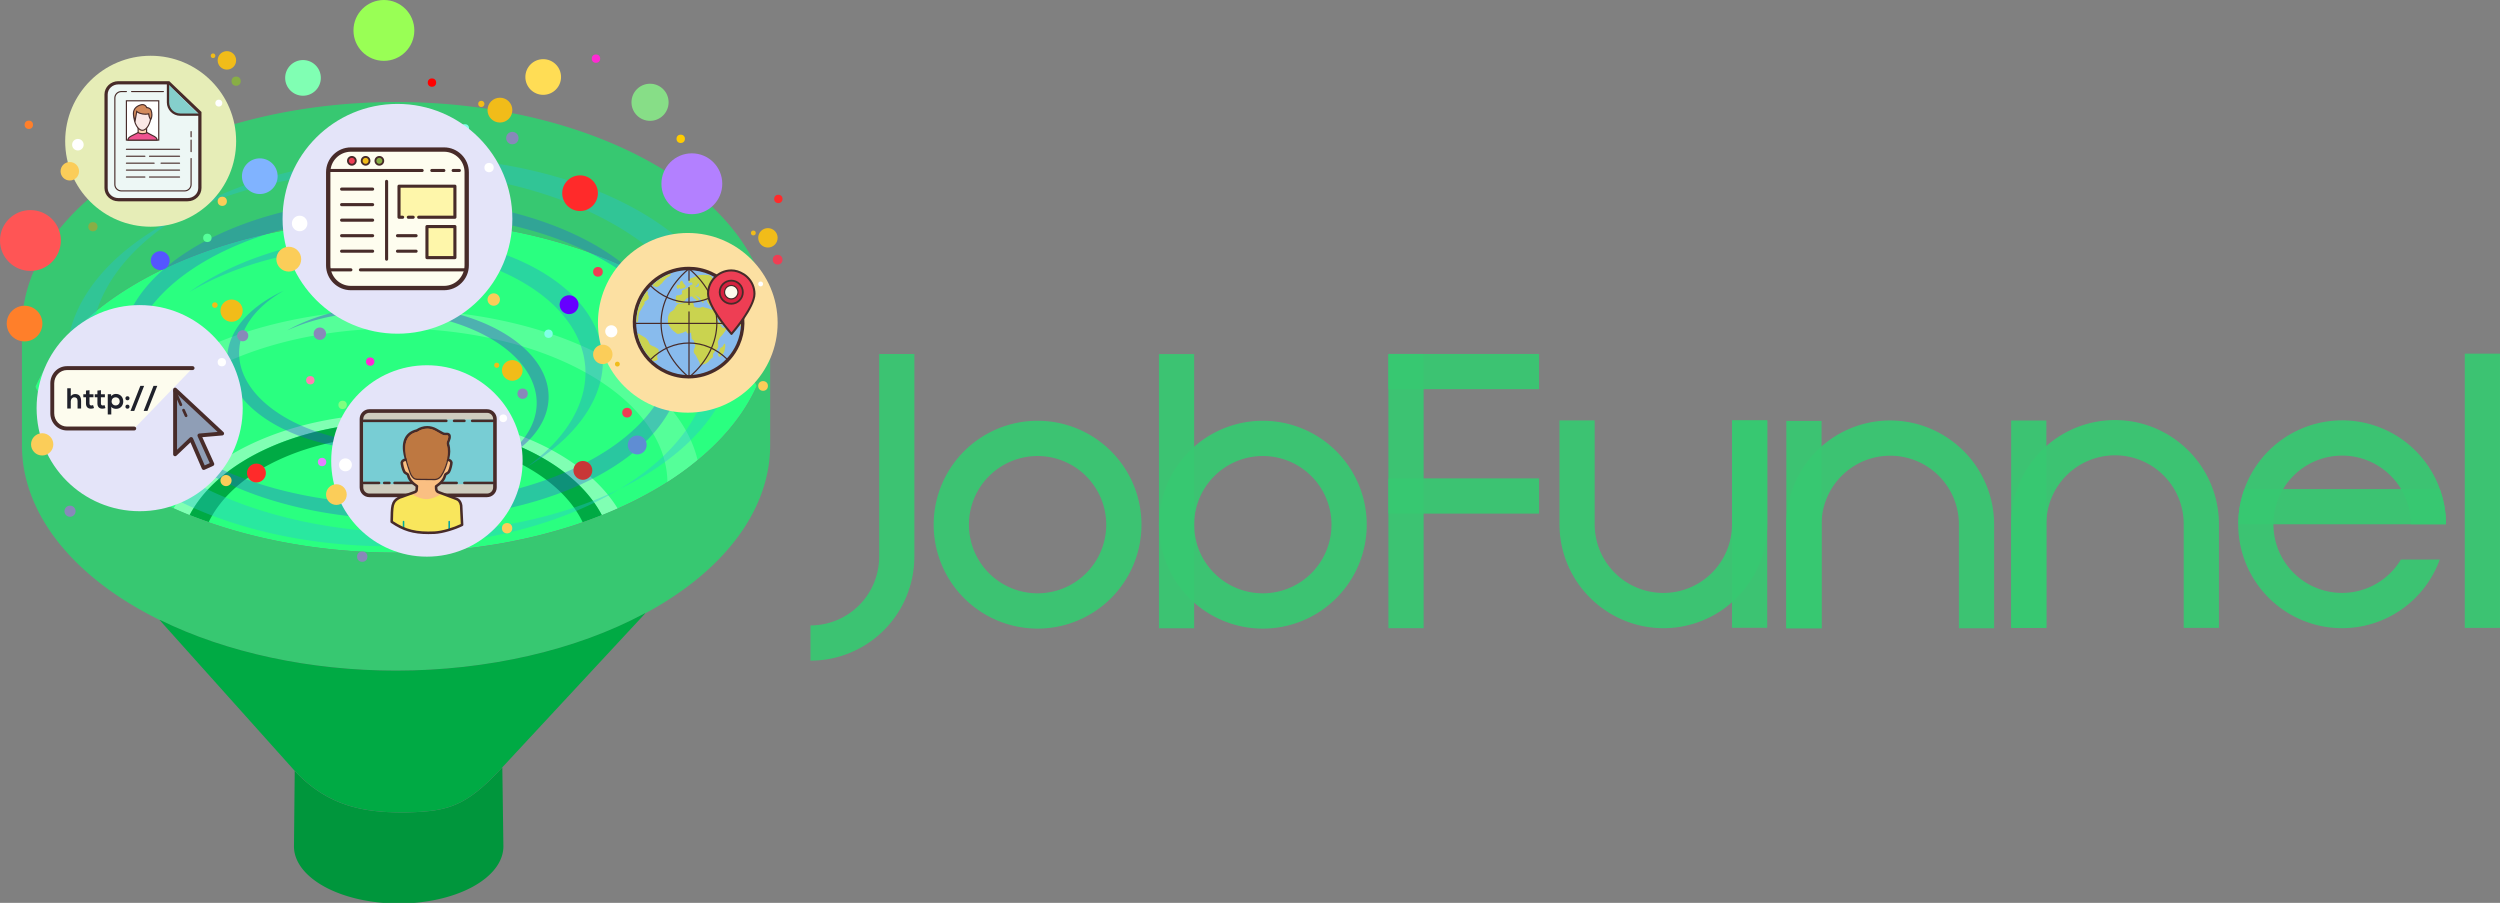 <svg xmlns="http://www.w3.org/2000/svg" xmlns:svg="http://www.w3.org/2000/svg" xmlns:xlink="http://www.w3.org/1999/xlink" id="svg4684" width="155.386" height="56.117" version="1.1" viewBox="0 0 155.386 56.117"><rect x="0" y="0" width="155.386" height="56.117" fill="#808080" stroke="none"/><defs id="defs4686"><linearGradient id="linearGradient5640"><stop id="stop5642" offset="0" style="stop-color:#000;stop-opacity:1"/><stop id="stop5644" offset="1" style="stop-color:#000;stop-opacity:0"/></linearGradient><radialGradient id="radialGradient4432" cx="192.972" cy="123.745" r="11.624" fx="192.972" fy="123.745" gradientTransform="matrix(0.157,0,0,0.157,185.753,95.826)" gradientUnits="userSpaceOnUse" xlink:href="#linearGradient5640"/></defs><g id="layer1" transform="translate(-6.047,-1.929)"><path style="opacity:1;fill:#37c871;fill-opacity:.929;stroke:#37c871;stroke-width:0;stroke-miterlimit:4;stroke-dasharray:none;stroke-opacity:1" id="path4471" d="m 70.537,28.082 a 6.458,6.458 0 0 0 -6.458,6.459 6.458,6.458 0 0 0 6.458,6.458 6.458,6.458 0 0 0 6.458,-6.458 6.458,6.458 0 0 0 -6.458,-6.459 z m 0,2.191 a 4.267,4.267 0 0 1 4.267,4.267 4.267,4.267 0 0 1 -4.267,4.266 4.267,4.267 0 0 1 -4.267,-4.266 4.267,4.267 0 0 1 4.267,-4.267 z"/><path id="path4476" d="m 84.537,28.082 a 6.458,6.458 0 0 0 -6.458,6.459 6.458,6.458 0 0 0 6.458,6.458 6.458,6.458 0 0 0 6.458,-6.458 6.458,6.458 0 0 0 -6.458,-6.459 z m 0,2.191 a 4.267,4.267 0 0 1 4.267,4.267 4.267,4.267 0 0 1 -4.267,4.266 4.267,4.267 0 0 1 -4.267,-4.266 4.267,4.267 0 0 1 4.267,-4.267 z" style="opacity:1;fill:#37c871;fill-opacity:.929;stroke:#37c871;stroke-width:0;stroke-miterlimit:4;stroke-dasharray:none;stroke-opacity:1"/><path style="opacity:1;fill:#37c871;fill-opacity:.929;stroke:#37c871;stroke-width:0;stroke-miterlimit:4;stroke-dasharray:none;stroke-opacity:1" id="rect4478" d="m 78.08,23.936 0,4 0,8.605 0,4.439 2.189,0 0,-4.439 0,-8.605 0,-4 -2.189,0 z"/><path style="opacity:1;fill:#37c871;fill-opacity:.929;stroke:#37c871;stroke-width:0;stroke-miterlimit:4;stroke-dasharray:none;stroke-opacity:1" id="path4485" d="m 60.69,23.929 0,4 0,3.77 0,4.836 a 4.267,4.267 0 0 1 -4.268,4.266 l 0,2.191 a 6.458,6.458 0 0 0 6.443,-6.076 6.456,6.456 0 0 0 0.012,-0.348 l 0.002,0 0,-0.033 0,-8.605 0,-4 -2.189,0 z"/><path id="path4520" d="m 92.343,23.929 0,4 0,8.605 0,4.439 2.189,0 0,-4.439 0,-8.605 0,-4 -2.189,0 z" style="opacity:1;fill:#37c871;fill-opacity:.929;stroke:#37c871;stroke-width:0;stroke-miterlimit:4;stroke-dasharray:none;stroke-opacity:1"/><path id="path4524" d="m 101.706,31.663 -2.197,0 -4.727,0 -2.439,0 0,2.189 2.439,0 4.727,0 2.197,0 0,-2.189 z" style="opacity:1;fill:#37c871;fill-opacity:.929;stroke:#37c871;stroke-width:0;stroke-miterlimit:4;stroke-dasharray:none;stroke-opacity:1"/><path style="opacity:1;fill:#37c871;fill-opacity:.929;stroke:#37c871;stroke-width:0;stroke-miterlimit:4;stroke-dasharray:none;stroke-opacity:1" id="path4526" d="m 101.706,23.929 -2.197,0 -4.727,0 -2.439,0 0,2.189 2.439,0 4.727,0 2.197,0 0,-2.189 z"/><path style="opacity:1;fill:#37c871;fill-opacity:.929;stroke:#37c871;stroke-width:0;stroke-miterlimit:4;stroke-dasharray:none;stroke-opacity:1" id="path4528" d="m 102.974,28.057 0,6.459 a 6.458,6.458 0 0 0 0.033,0.645 6.458,6.458 0 0 0 2.096,4.137 6.457,6.457 0 0 0 0.06,0.057 l 0,-0.004 a 6.458,6.458 0 0 0 4.268,1.623 6.458,6.458 0 0 0 6.459,-6.457 l 0,-6.459 -2.191,0 0,1.621 0,4.838 a 4.267,4.267 0 0 1 -4.268,4.266 4.267,4.267 0 0 1 -4.268,-4.266 l 0,-4.84 0,-1.619 -2.189,0 z"/><path style="opacity:1;fill:#37c871;fill-opacity:.929;stroke:#37c871;stroke-width:0;stroke-miterlimit:4;stroke-dasharray:none;stroke-opacity:1" id="path4534" d="m 113.699,28.057 0,8.451 0,4.439 2.189,0 0,-4.439 0,-8.451 -2.189,0 z"/><path id="path4574" d="m 129.99,40.98 0,-6.459 a 6.458,6.458 0 0 0 -0.033,-0.645 6.458,6.458 0 0 0 -2.096,-4.137 6.457,6.457 0 0 0 -0.06,-0.057 l 0,0.004 a 6.458,6.458 0 0 0 -4.268,-1.623 6.458,6.458 0 0 0 -6.459,6.457 l 0,6.459 2.191,0 0,-1.621 0,-4.838 a 4.267,4.267 0 0 1 4.268,-4.266 4.267,4.267 0 0 1 4.268,4.266 l 0,4.84 0,1.619 2.189,0 z" style="opacity:1;fill:#37c871;fill-opacity:.929;stroke:#37c871;stroke-width:0;stroke-miterlimit:4;stroke-dasharray:none;stroke-opacity:1"/><path id="path4576" d="m 119.265,40.98 0,-8.451 0,-4.439 -2.189,0 0,4.439 0,8.451 2.189,0 z" style="opacity:1;fill:#37c871;fill-opacity:.929;stroke:#37c871;stroke-width:0;stroke-miterlimit:4;stroke-dasharray:none;stroke-opacity:1"/><path style="opacity:1;fill:#37c871;fill-opacity:.929;stroke:#37c871;stroke-width:0;stroke-miterlimit:4;stroke-dasharray:none;stroke-opacity:1" id="path4582" d="m 143.963,40.955 0,-6.459 a 6.458,6.458 0 0 0 -0.033,-0.645 6.458,6.458 0 0 0 -2.096,-4.137 6.457,6.457 0 0 0 -0.06,-0.057 l 0,0.004 a 6.458,6.458 0 0 0 -4.268,-1.623 6.458,6.458 0 0 0 -6.459,6.457 l 0,6.459 2.191,0 0,-1.621 0,-4.838 a 4.267,4.267 0 0 1 4.268,-4.266 4.267,4.267 0 0 1 4.268,4.266 l 0,4.84 0,1.619 2.189,0 z"/><path style="opacity:1;fill:#37c871;fill-opacity:.929;stroke:#37c871;stroke-width:0;stroke-miterlimit:4;stroke-dasharray:none;stroke-opacity:1" id="path4584" d="m 133.238,40.955 0,-8.451 0,-4.439 -2.189,0 0,4.439 0,8.451 2.189,0 z"/><path style="opacity:1;fill:#37c871;fill-opacity:.929;stroke:#37c871;stroke-width:0;stroke-miterlimit:4;stroke-dasharray:none;stroke-opacity:1" id="path4596" d="m 145.55,32.327 a 6.458,6.458 0 0 0 -0.363,1.658 l 0,0.531 8.451,0 4.439,0 a 6.458,6.458 0 0 0 -0.387,-2.189 l -4.053,0 -8.088,0 z"/><path style="opacity:1;fill:#37c871;fill-opacity:.929;stroke:#37c871;stroke-width:0;stroke-miterlimit:4;stroke-dasharray:none;stroke-opacity:1" id="path4590" d="m 151.619,28.057 a 6.458,6.458 0 0 0 -6.457,6.459 6.458,6.458 0 0 0 6.457,6.457 6.458,6.458 0 0 0 6.07,-4.268 l -0.146,0 -2.268,0 a 4.267,4.267 0 0 1 -3.656,2.076 4.267,4.267 0 0 1 -4.268,-4.266 4.267,4.267 0 0 1 4.268,-4.268 4.267,4.267 0 0 1 4.268,4.268 l 1.656,0 0.535,0 a 6.458,6.458 0 0 0 -6.459,-6.459 z"/><path style="opacity:1;fill:#37c871;fill-opacity:.929;stroke:#37c871;stroke-width:0;stroke-miterlimit:4;stroke-dasharray:none;stroke-opacity:1" id="path4610" d="m 159.243,23.91 0,4 0,8.605 0,4.439 2.189,0 0,-4.439 0,-8.605 0,-4 -2.189,0 z"/><g id="g4913" transform="matrix(0.193,0,0,0.193,6.047,1.929)"><g transform="translate(-148.366,-70.089)" style="display:none" id="layer7"><circle id="circle5886" cx="264.937" cy="377.353" r="6.97" style="display:inline;opacity:1;fill:#f55;fill-opacity:1;stroke:#2a2ed6;stroke-width:0;stroke-miterlimit:4;stroke-dasharray:none;stroke-opacity:1"/><circle style="display:inline;opacity:1;fill:#2affd5;fill-opacity:1;stroke:#2a2ed6;stroke-width:0;stroke-miterlimit:4;stroke-dasharray:none;stroke-opacity:1" id="circle5890" cx="283.322" cy="368.161" r="4.141"/><circle id="circle5892" cx="296.757" cy="370.989" r="3.434" style="display:inline;opacity:1;fill:#37c871;fill-opacity:1;stroke:#2a2ed6;stroke-width:0;stroke-miterlimit:4;stroke-dasharray:none;stroke-opacity:1"/><circle style="display:inline;opacity:1;fill:#ffd42a;fill-opacity:1;stroke:#2a2ed6;stroke-width:0;stroke-miterlimit:4;stroke-dasharray:none;stroke-opacity:1" id="circle5894" cx="256.275" cy="361.443" r="6.97"/><circle id="circle5896" cx="272.892" cy="362.681" r="1.184" style="display:inline;opacity:1;fill:#ff7f2a;fill-opacity:1;stroke:#2a2ed6;stroke-width:0;stroke-miterlimit:4;stroke-dasharray:none;stroke-opacity:1"/><circle style="display:inline;opacity:1;fill:#ff2a2a;fill-opacity:1;stroke:#2a2ed6;stroke-width:0;stroke-miterlimit:4;stroke-dasharray:none;stroke-opacity:1" id="circle5898" cx="302.414" cy="355.61" r="3.434"/><circle style="display:inline;opacity:1;fill:#f55;fill-opacity:1;stroke:#2a2ed6;stroke-width:0;stroke-miterlimit:4;stroke-dasharray:none;stroke-opacity:1" id="circle5900" cx="239.687" cy="381.853" r="1.72"/><circle id="circle5902" cx="305.572" cy="382.411" r="1.891" style="display:inline;opacity:1;fill:#2affd5;fill-opacity:1;stroke:#2a2ed6;stroke-width:0;stroke-miterlimit:4;stroke-dasharray:none;stroke-opacity:1"/><circle style="display:inline;opacity:1;fill:#37c871;fill-opacity:1;stroke:#2a2ed6;stroke-width:0;stroke-miterlimit:4;stroke-dasharray:none;stroke-opacity:1" id="circle5904" cx="286.757" cy="385.489" r="1.684"/><circle style="display:inline;opacity:1;fill:#ff2ad4;fill-opacity:1;stroke:#2a2ed6;stroke-width:0;stroke-miterlimit:4;stroke-dasharray:none;stroke-opacity:1" id="circle5906" cx="315.822" cy="371.411" r="1.891"/><circle style="display:inline;opacity:1;fill:#7f2aff;fill-opacity:1;stroke:#2a2ed6;stroke-width:0;stroke-miterlimit:4;stroke-dasharray:none;stroke-opacity:1" id="circle5908" cx="245.187" cy="402.353" r="3.72"/><circle id="circle5910" cx="274.437" cy="393.353" r="3.72" style="display:inline;opacity:1;fill:#f59;fill-opacity:1;stroke:#2a2ed6;stroke-width:0;stroke-miterlimit:4;stroke-dasharray:none;stroke-opacity:1"/><circle id="circle5912" cx="300.525" cy="401.443" r="4.22" style="display:inline;opacity:1;fill:#37abc8;fill-opacity:1;stroke:#2a2ed6;stroke-width:0;stroke-miterlimit:4;stroke-dasharray:none;stroke-opacity:1"/><circle style="display:inline;opacity:1;fill:#5fd38d;fill-opacity:1;stroke:#2a2ed6;stroke-width:0;stroke-miterlimit:4;stroke-dasharray:none;stroke-opacity:1" id="circle5914" cx="321.687" cy="396.103" r="3.72"/><circle style="display:inline;opacity:1;fill:#f55;fill-opacity:1;stroke:#2a2ed6;stroke-width:0;stroke-miterlimit:4;stroke-dasharray:none;stroke-opacity:1" id="circle5916" cx="222.437" cy="395.353" r=".97"/><circle id="circle5918" cx="321.775" cy="384.193" r="1.22" style="display:inline;opacity:1;fill:#ffd42a;fill-opacity:1;stroke:#2a2ed6;stroke-width:0;stroke-miterlimit:4;stroke-dasharray:none;stroke-opacity:1"/><circle style="display:inline;opacity:1;fill:#37abc8;fill-opacity:1;stroke:#2a2ed6;stroke-width:0;stroke-miterlimit:4;stroke-dasharray:none;stroke-opacity:1" id="circle5920" cx="240.025" cy="366.693" r=".97"/><circle id="circle5922" cx="272.572" cy="417.661" r="4.141" style="display:inline;opacity:1;fill:#2affd5;fill-opacity:1;stroke:#2a2ed6;stroke-width:0;stroke-miterlimit:4;stroke-dasharray:none;stroke-opacity:1"/><circle style="display:inline;opacity:1;fill:#3771c8;fill-opacity:1;stroke:#2a2ed6;stroke-width:0;stroke-miterlimit:4;stroke-dasharray:none;stroke-opacity:1" id="circle5924" cx="329.572" cy="397.661" r=".891"/></g><g transform="translate(-148.366,-70.089)" style="display:none" id="layer3"><path id="path4764-3" d="M 274.141,218.779 A 198.076,117.081 0 0 0 76.064,335.859 198.076,117.081 0 0 0 274.141,452.941 198.076,117.081 0 0 0 472.217,335.859 198.076,117.081 0 0 0 274.141,218.779 Z m 0,51.631 a 120.629,65.45 0 0 1 120.629,65.449 120.629,65.45 0 0 1 -120.629,65.451 120.629,65.45 0 0 1 -120.629,-65.451 120.629,65.45 0 0 1 120.629,-65.449 z" style="display:inline;opacity:1;fill:#aa87de;fill-opacity:1;stroke:#472b29;stroke-width:0;stroke-miterlimit:4;stroke-dasharray:none;stroke-opacity:1"/><path style="display:inline;opacity:1;fill:#d42aff;fill-opacity:1;stroke:#472b29;stroke-width:0;stroke-miterlimit:4;stroke-dasharray:none;stroke-opacity:1" id="path5694" d="m 273.997,239.543 a 163.362,94.59 0 0 0 -163.361,94.59 163.362,94.59 0 0 0 116.474,90.53 l 21.835,-45.137 0.453,-0.006 a 105.482,46.728 0 0 1 -80.884,-45.386 105.482,46.728 0 0 1 105.482,-46.726 105.482,46.728 0 0 1 105.482,46.726 105.482,46.728 0 0 1 -73.393,44.456 l 0.466,-0.009 20.45,44.919 A 163.362,94.59 0 0 0 437.36,334.133 163.362,94.59 0 0 0 273.997,239.543 Z"/></g><g transform="translate(-148.366,-70.089)" style="display:inline" id="layer2"><path id="path4764" d="m 275.908,102.939 a 120.479,72.561 0 0 0 -10.283,0.311 120.479,72.561 0 0 1 10.283,-0.311 z m 10.283,0.311 a 120.479,72.561 0 0 1 5.945,0.436 120.479,72.561 0 0 0 -5.945,-0.436 z m -26.512,0.436 a 120.479,72.561 0 0 0 -5.967,0.543 120.479,72.561 0 0 1 5.967,-0.543 z m 38.422,0.543 a 120.479,72.561 0 0 1 5.889,0.795 120.479,72.561 0 0 0 -5.889,-0.795 z m -50.266,0.795 a 120.479,72.561 0 0 0 -5.814,0.893 120.479,72.561 0 0 1 5.814,-0.893 z m 61.951,0.891 a 120.479,72.561 0 0 1 5.768,1.154 120.479,72.561 0 0 0 -5.768,-1.154 z m -73.506,1.15 a 120.479,72.561 0 0 0 -5.641,1.24 120.479,72.561 0 0 1 5.641,-1.24 z m 84.883,1.238 a 120.479,72.561 0 0 1 5.518,1.486 120.479,72.561 0 0 0 -5.518,-1.486 z m -96.004,1.48 a 120.479,72.561 0 0 0 -5.426,1.578 120.479,72.561 0 0 1 5.426,-1.578 z m 106.914,1.576 a 120.479,72.561 0 0 1 5.219,1.801 120.479,72.561 0 0 0 -5.219,-1.801 z m -117.576,1.811 a 120.479,72.561 0 0 0 -5.109,1.887 120.479,72.561 0 0 1 5.109,-1.887 z m 127.947,1.893 a 120.479,72.561 0 0 1 4.855,2.092 120.479,72.561 0 0 0 -4.855,-2.092 z m -137.971,2.111 a 120.479,72.561 0 0 0 -4.781,2.189 120.479,72.561 0 0 1 4.781,-2.189 z m 147.66,2.195 a 120.479,72.561 0 0 1 4.469,2.363 120.479,72.561 0 0 0 -4.469,-2.363 z m -156.951,2.379 a 120.479,72.561 0 0 0 -4.42,2.48 120.479,72.561 0 0 1 4.42,-2.48 z m 165.875,2.484 a 120.479,72.561 0 0 1 4.086,2.643 120.479,72.561 0 0 0 -4.086,-2.643 z m -174.393,2.646 a 120.479,72.561 0 0 0 -3.965,2.717 120.479,72.561 0 0 1 3.965,-2.717 z m 182.447,2.715 a 120.479,72.561 0 0 1 3.676,2.912 120.479,72.561 0 0 0 -3.676,-2.912 z m -190.066,2.896 a 120.479,72.561 0 0 0 -3.494,2.943 120.479,72.561 0 0 1 3.494,-2.943 z M 376.25,135.422 a 120.479,72.561 0 0 1 3.178,3.121 120.479,72.561 0 0 0 -3.178,-3.121 z m -203.832,3.092 a 120.479,72.561 0 0 0 -3.014,3.164 120.479,72.561 0 0 1 3.014,-3.164 z m 103.49,2.426 a 120.479,72.561 0 0 0 -116.191,53.695 120.479,72.561 0 0 0 0.004,0.01 120.479,72.561 0 0 0 104.16,53.055 120.479,72.561 0 0 0 12.027,0.363 120.479,72.561 0 0 0 1.896,-0.041 120.479,72.561 0 0 0 8.98,-0.312 120.479,72.561 0 0 0 5.234,-0.383 120.479,72.561 0 0 0 6.867,-0.658 120.479,72.561 0 0 0 4.609,-0.623 120.479,72.561 0 0 0 7.307,-1.16 120.479,72.561 0 0 0 3.863,-0.773 120.479,72.561 0 0 0 7.674,-1.729 120.479,72.561 0 0 0 3.172,-0.855 120.479,72.561 0 0 0 7.852,-2.33 120.479,72.561 0 0 0 2.566,-0.885 120.479,72.561 0 0 0 7.881,-2.963 120.479,72.561 0 0 0 1.951,-0.84 120.479,72.561 0 0 0 7.762,-3.611 120.479,72.561 0 0 0 1.469,-0.777 120.479,72.561 0 0 0 7.426,-4.23 120.479,72.561 0 0 0 1.072,-0.695 120.479,72.561 0 0 0 6.955,-4.842 120.479,72.561 0 0 0 0.68,-0.541 120.479,72.561 0 0 0 6.367,-5.449 120.479,72.561 0 0 0 0.385,-0.379 120.479,72.561 0 0 0 5.598,-5.984 120.479,72.561 0 0 0 0.201,-0.25 120.479,72.561 0 0 0 4.693,-6.455 120.479,72.561 0 0 0 0.051,-0.082 120.479,72.561 0 0 0 3.678,-6.846 120.479,72.561 0 0 0 0.002,-0.002 120.479,72.561 0 0 0 -116.191,-53.426 z m 106.49,0.725 a 120.479,72.561 0 0 1 2.637,3.285 120.479,72.561 0 0 0 -2.637,-3.285 z m -215.592,3.252 a 120.479,72.561 0 0 0 -2.471,3.324 120.479,72.561 0 0 1 2.471,-3.324 z m 220.666,3.312 a 120.479,72.561 0 0 1 2.078,3.428 120.479,72.561 0 0 0 -2.078,-3.428 z m -225.195,3.408 a 120.479,72.561 0 0 0 -1.906,3.457 120.479,72.561 0 0 1 1.906,-3.457 z m 229.164,3.447 a 120.479,72.561 0 0 1 1.492,3.521 120.479,72.561 0 0 0 -1.492,-3.521 z m -232.551,3.498 a 120.479,72.561 0 0 0 -1.324,3.553 120.479,72.561 0 0 1 1.324,-3.553 z m 235.355,3.541 a 120.479,72.561 0 0 1 0.906,3.611 120.479,72.561 0 0 0 -0.906,-3.611 z m -237.576,3.588 a 120.479,72.561 0 0 0 -0.727,3.611 120.479,72.561 0 0 1 0.727,-3.611 z m 239.203,3.598 a 120.479,72.561 0 0 1 0.514,6.191 120.479,72.561 0 0 0 -0.514,-6.191 z" style="opacity:1;fill:#2aff80;fill-opacity:1;stroke:#2a2ed6;stroke-width:0;stroke-miterlimit:4;stroke-dasharray:none;stroke-opacity:1"/><path id="ellipse4211" d="m 275.791,169.789 a 98.221,55.873 0 0 0 -97.156,48.355 120.479,72.561 0 0 0 9.658,7.08 87.536,49.795 0 0 1 87.498,-49.357 87.536,49.795 0 0 1 87.514,49.459 120.479,72.561 0 0 0 9.699,-7.121 98.221,55.873 0 0 0 -97.213,-48.416 z" style="opacity:1;fill:#5f9;fill-opacity:1;stroke:#472b29;stroke-width:0;stroke-miterlimit:4;stroke-dasharray:none;stroke-opacity:1"/><path id="path4228" d="m 275.791,203.326 a 76.634,47.46 0 0 0 -71.502,30.408 120.479,72.561 0 0 0 5.115,2.207 69.866,43.268 0 0 1 66.387,-29.873 69.866,43.268 0 0 1 66.359,29.906 120.479,72.561 0 0 0 5.111,-2.164 76.634,47.46 0 0 0 -71.471,-30.484 z" style="opacity:1;fill:#80ffb3;fill-opacity:1;stroke:#472b29;stroke-width:0;stroke-miterlimit:4;stroke-dasharray:none;stroke-opacity:1"/><path id="ellipse4203" d="m 275.791,206.068 a 69.866,43.268 0 0 0 -66.35,29.887 120.479,72.561 0 0 0 6.135,2.268 62.863,38.931 0 0 1 60.215,-27.818 62.863,38.931 0 0 1 60.227,27.875 120.479,72.561 0 0 0 6.17,-2.32 69.866,43.268 0 0 0 -66.396,-29.891 z" style="opacity:1;fill:#0a4;fill-opacity:1;stroke:#472b29;stroke-width:0;stroke-miterlimit:4;stroke-dasharray:none;stroke-opacity:1"/><path id="path4784" d="M 275.908,102.939 A 120.479,72.561 0 0 0 155.43,175.5 l 0,38 A 120.479,72.561 0 0 0 275.908,286.062 120.479,72.561 0 0 0 396.387,213.5 l 0,-38 A 120.479,72.561 0 0 0 275.908,102.939 Z m 0,38 a 120.479,72.561 0 0 1 116.191,53.426 120.479,72.561 0 0 1 -116.191,53.697 120.479,72.561 0 0 1 -116.191,-53.428 120.479,72.561 0 0 0 -0.023,0.062 l 0.01,-0.041 -0.029,-0.129 a 120.479,72.561 0 0 0 0.043,0.107 120.479,72.561 0 0 1 116.191,-53.695 z" style="display:inline;fill:#37c871;fill-rule:evenodd;stroke:#472b29;stroke-width:0;stroke-linecap:butt;stroke-linejoin:miter;stroke-miterlimit:4;stroke-dasharray:none;stroke-opacity:1"/><path id="path4799" d="m 310.135,317.201 c -11.869,12.919 -17.757,14.194 -31.26,14.543 -12.43,0.033 -24.578,-1.55 -35.596,-13.402 l -0.242,24.318 a 33.722,18.394 0 0 0 33.723,18.393 33.722,18.394 0 0 0 33.721,-18.393 l -0.346,-25.459 z" style="display:inline;opacity:1;fill:#00963c;fill-opacity:1;stroke:#472b29;stroke-width:0;stroke-miterlimit:4;stroke-dasharray:none;stroke-opacity:1"/><path id="path4790" d="m 356.172,267.615 -0.188,0.002 c -22.034,11.854 -50.532,18.418 -80.076,18.445 -27.697,-0.014 -54.54,-5.776 -76.01,-16.314 l -0.1,0.002 -0.088,-0.043 43.568,48.635 c 11.017,11.852 23.166,13.435 35.595,13.402 13.503,-0.349 19.391,-1.624 31.26,-14.543 z" style="display:inline;fill:#0a4;fill-rule:evenodd;stroke:#472b29;stroke-width:0;stroke-linecap:butt;stroke-linejoin:miter;stroke-miterlimit:4;stroke-dasharray:none;stroke-opacity:1"/></g><g transform="translate(-148.366,-70.089)" style="display:inline" id="layer4"><path id="path4734" d="m 281.499,120.737 a 103.708,60.468 0 0 0 -74.398,18.434 103.708,60.468 0 0 1 66.412,-14.098 103.708,60.468 0 0 1 103.707,60.467 103.708,60.468 0 0 1 -29.301,42.031 103.708,60.468 0 0 0 37.287,-46.365 103.708,60.468 0 0 0 -103.707,-60.469 z m 66.42,106.834 a 103.708,60.468 0 0 1 -66.42,14.102 103.708,60.468 0 0 1 -103.707,-60.467 103.708,60.468 0 0 1 29.309,-42.035 103.708,60.468 0 0 0 -37.295,46.369 103.708,60.468 0 0 0 103.707,60.469 103.708,60.468 0 0 0 74.406,-18.438 z" style="display:inline;opacity:1;fill:#27c1d9;fill-opacity:.361;stroke:#2a2ed6;stroke-width:0;stroke-miterlimit:4;stroke-dasharray:none;stroke-opacity:1"/><path id="path4750" d="m 240.84,176.517 a 49.276,28.731 1.185 0 1 35.528,-8.027 49.276,28.731 1.185 0 1 48.671,29.745 49.276,28.731 1.185 0 1 -18.173,21.661 49.276,28.731 1.185 0 0 14.336,-19.68 49.276,28.731 1.185 0 0 -48.671,-29.744 49.276,28.731 1.185 0 0 -31.691,6.046 z" style="display:inline;opacity:1;fill:#4127d9;fill-opacity:.361;stroke:#2a2ed6;stroke-width:0;stroke-miterlimit:4;stroke-dasharray:none;stroke-opacity:1"/><path id="path4746" d="m 270.201,215.142 a 49.276,28.731 1.185 0 1 -48.671,-29.745 49.276,28.731 1.185 0 1 18.169,-21.659 49.276,28.731 1.185 0 0 -14.332,19.679 49.276,28.731 1.185 0 0 48.671,29.744 49.276,28.731 1.185 0 0 31.687,-6.044 49.276,28.731 1.185 0 1 -35.524,8.025 z" style="display:inline;opacity:1;fill:#2751d9;fill-opacity:.361;stroke:#2a2ed6;stroke-width:0;stroke-miterlimit:4;stroke-dasharray:none;stroke-opacity:1"/><path style="display:inline;opacity:1;fill:#278dd9;fill-opacity:.361;stroke:#2a2ed6;stroke-width:0;stroke-miterlimit:4;stroke-dasharray:none;stroke-opacity:1" id="path4752" d="m 262.876,146.212 a 44.459,76.251 85.42 0 1 79.558,38.229 44.459,76.251 85.42 0 1 -24.605,36.171 44.459,76.251 85.42 0 0 19.007,-32.525 44.459,76.251 85.42 0 0 -79.558,-38.227 44.459,76.251 85.42 0 0 -47.846,14.232 44.459,76.251 85.42 0 1 53.445,-17.878 z"/><path id="path4754" d="m 276.138,133.968 a 88.912,49.244 0 0 0 -88.912,49.244 88.912,49.244 0 0 0 5.568,17.054 88.912,49.244 0 0 1 -2.833,-12.168 88.912,49.244 0 0 1 88.912,-49.244 88.912,49.244 0 0 1 83.342,32.19 88.912,49.244 0 0 0 -86.077,-37.076 z m 86.077,37.076 a 88.912,49.244 0 0 1 2.833,12.168 88.912,49.244 0 0 1 -88.911,49.244 88.912,49.244 0 0 1 -83.344,-32.19 88.912,49.244 0 0 0 86.079,37.074 88.912,49.244 0 0 0 88.912,-49.242 88.912,49.244 0 0 0 -5.57,-17.054 z" style="display:inline;opacity:1;fill:#2766d9;fill-opacity:.361;stroke:#2a2ed6;stroke-width:0;stroke-miterlimit:4;stroke-dasharray:none;stroke-opacity:1"/></g><g transform="translate(-148.366,-70.089)" style="display:inline" id="layer5"><circle style="opacity:1;fill:#f55;fill-opacity:1;stroke:#2a2ed6;stroke-width:0;stroke-miterlimit:4;stroke-dasharray:none;stroke-opacity:1" id="circle4295" cx="158.164" cy="147.544" r="9.798"/><circle id="circle4316" cx="271.998" cy="79.887" r="9.798" style="opacity:1;fill:#9f5;fill-opacity:1;stroke:#2a2ed6;stroke-width:0;stroke-miterlimit:4;stroke-dasharray:none;stroke-opacity:1"/><circle style="opacity:1;fill:#87de87;fill-opacity:1;stroke:#2a2ed6;stroke-width:0;stroke-miterlimit:4;stroke-dasharray:none;stroke-opacity:1" id="circle4322" cx="357.708" cy="103.029" r="5.977"/><circle id="circle4328" cx="371.169" cy="129.267" r="9.798" style="opacity:1;fill:#b380ff;fill-opacity:1;stroke:#2a2ed6;stroke-width:0;stroke-miterlimit:4;stroke-dasharray:none;stroke-opacity:1"/><circle style="opacity:1;fill:#80ffb3;fill-opacity:1;stroke:#2a2ed6;stroke-width:0;stroke-miterlimit:4;stroke-dasharray:none;stroke-opacity:1" id="circle4334" cx="245.946" cy="95.173" r="5.745"/><circle id="circle4340" cx="323.301" cy="94.887" r="5.745" style="opacity:1;fill:#fd5;fill-opacity:1;stroke:#2a2ed6;stroke-width:0;stroke-miterlimit:4;stroke-dasharray:none;stroke-opacity:1"/><circle style="opacity:1;fill:#ff7f2a;fill-opacity:1;stroke:#2a2ed6;stroke-width:0;stroke-miterlimit:4;stroke-dasharray:none;stroke-opacity:1" id="circle4346" cx="156.273" cy="174.294" r="5.745"/><circle id="circle4352" cx="335.166" cy="132.308" r="5.745" style="opacity:1;fill:#ff2a2a;fill-opacity:1;stroke:#2a2ed6;stroke-width:0;stroke-miterlimit:4;stroke-dasharray:none;stroke-opacity:1"/><circle style="opacity:1;fill:#80b3ff;fill-opacity:1;stroke:#2a2ed6;stroke-width:0;stroke-miterlimit:4;stroke-dasharray:none;stroke-opacity:1" id="circle4358" cx="232.029" cy="126.832" r="5.745"/><circle id="circle4364" cx="199.973" cy="154.015" r="3.042" style="opacity:1;fill:#55f;fill-opacity:1;stroke:#2a2ed6;stroke-width:0;stroke-miterlimit:4;stroke-dasharray:none;stroke-opacity:1"/><circle style="opacity:1;fill:#c83737;fill-opacity:1;stroke:#2a2ed6;stroke-width:0;stroke-miterlimit:4;stroke-dasharray:none;stroke-opacity:1" id="circle4370" cx="336.076" cy="221.578" r="3.042"/><circle id="circle4376" cx="331.633" cy="168.213" r="3.042" style="opacity:1;fill:#60f;fill-opacity:1;stroke:#2a2ed6;stroke-width:0;stroke-miterlimit:4;stroke-dasharray:none;stroke-opacity:1"/><circle style="opacity:1;fill:#5f8dd3;fill-opacity:1;stroke:#2a2ed6;stroke-width:0;stroke-miterlimit:4;stroke-dasharray:none;stroke-opacity:1" id="circle4382" cx="353.576" cy="213.391" r="3.042"/><circle id="circle4388" cx="230.952" cy="222.426" r="3.042" style="opacity:1;fill:#ff2a2a;fill-opacity:1;stroke:#2a2ed6;stroke-width:0;stroke-miterlimit:4;stroke-dasharray:none;stroke-opacity:1"/><circle style="opacity:1;fill:#fd5;fill-opacity:1;stroke:#2a2ed6;stroke-width:0;stroke-miterlimit:4;stroke-dasharray:none;stroke-opacity:1" id="circle4394" cx="168.821" cy="185.774" r="3.042"/><circle id="circle4400" cx="215.146" cy="146.697" r="1.353" style="opacity:1;fill:#5f9;fill-opacity:1;stroke:#2a2ed6;stroke-width:0;stroke-miterlimit:4;stroke-dasharray:none;stroke-opacity:1"/><circle style="opacity:1;fill:#ff7f2a;fill-opacity:1;stroke:#2a2ed6;stroke-width:0;stroke-miterlimit:4;stroke-dasharray:none;stroke-opacity:1" id="circle4406" cx="157.647" cy="110.276" r="1.353"/><circle id="circle4412" cx="399.023" cy="134.155" r="1.353" style="opacity:1;fill:#ff2a2a;fill-opacity:1;stroke:#2a2ed6;stroke-width:0;stroke-miterlimit:4;stroke-dasharray:none;stroke-opacity:1"/><circle style="opacity:1;fill:#fc0;fill-opacity:1;stroke:#2a2ed6;stroke-width:0;stroke-miterlimit:4;stroke-dasharray:none;stroke-opacity:1" id="circle4418" cx="367.587" cy="114.797" r="1.353"/><circle id="circle4424" cx="340.293" cy="88.978" r="1.353" style="opacity:1;fill:#ff2ad4;fill-opacity:1;stroke:#2a2ed6;stroke-width:0;stroke-miterlimit:4;stroke-dasharray:none;stroke-opacity:1"/><path id="path4428" d="m 216.108,113.463 a 1.828,1.828 0 0 0 -1.828,1.828 1.828,1.828 0 0 0 1.828,1.829 1.828,1.828 0 0 0 1.829,-1.829 1.828,1.828 0 0 0 -1.829,-1.828 z m 0,0.287 a 1.541,1.541 0 0 1 1.541,1.541 1.541,1.541 0 0 1 -1.541,1.541 1.541,1.541 0 0 1 -1.541,-1.541 1.541,1.541 0 0 1 1.541,-1.541 z" style="opacity:1;fill:url(#radialGradient4432);fill-opacity:1;stroke:#2a2ed6;stroke-width:0;stroke-miterlimit:4;stroke-dasharray:none;stroke-opacity:1"/><circle style="opacity:1;fill:#b3b3b3;fill-opacity:1;stroke:#2a2ed6;stroke-width:0;stroke-miterlimit:4;stroke-dasharray:none;stroke-opacity:1" id="circle4430" cx="216.108" cy="115.291" r="1.353"/><circle id="circle4436" cx="298.073" cy="111.419" r="1.353" style="opacity:1;fill:#80ffe6;fill-opacity:1;stroke:#2a2ed6;stroke-width:0;stroke-miterlimit:4;stroke-dasharray:none;stroke-opacity:1"/><circle style="opacity:1;fill:red;fill-opacity:1;stroke:#2a2ed6;stroke-width:0;stroke-miterlimit:4;stroke-dasharray:none;stroke-opacity:1" id="circle4442" cx="287.477" cy="96.692" r="1.353"/><circle id="circle4448" cx="267.583" cy="186.54" r="1.353" style="opacity:1;fill:#ff2ad4;fill-opacity:1;stroke:#2a2ed6;stroke-width:0;stroke-miterlimit:4;stroke-dasharray:none;stroke-opacity:1"/><circle style="opacity:1;fill:#80ff80;fill-opacity:1;stroke:#2a2ed6;stroke-width:0;stroke-miterlimit:4;stroke-dasharray:none;stroke-opacity:1" id="circle4454" cx="258.704" cy="200.483" r="1.353"/><circle id="circle4460" cx="248.305" cy="192.541" r="1.353" style="opacity:1;fill:#ff80b2;fill-opacity:1;stroke:#2a2ed6;stroke-width:0;stroke-miterlimit:4;stroke-dasharray:none;stroke-opacity:1"/><circle style="opacity:1;fill:#80e5ff;fill-opacity:1;stroke:#2a2ed6;stroke-width:0;stroke-miterlimit:4;stroke-dasharray:none;stroke-opacity:1" id="circle4466" cx="296.459" cy="216.456" r="1.353"/><circle id="circle4472" cx="252.088" cy="218.876" r="1.353" style="opacity:1;fill:#e580ff;fill-opacity:1;stroke:#2a2ed6;stroke-width:0;stroke-miterlimit:4;stroke-dasharray:none;stroke-opacity:1"/><circle style="opacity:1;fill:#9f5;fill-opacity:1;stroke:#2a2ed6;stroke-width:0;stroke-miterlimit:4;stroke-dasharray:none;stroke-opacity:1" id="circle4478" cx="212.074" cy="188.059" r="1.353"/><circle id="circle4484" cx="325.018" cy="177.571" r="1.353" style="opacity:1;fill:#80ffe6;fill-opacity:1;stroke:#2a2ed6;stroke-width:0;stroke-miterlimit:4;stroke-dasharray:none;stroke-opacity:1"/></g><g transform="translate(-148.366,-70.089)" style="display:inline" id="layer6"><g id="g4612" transform="matrix(0.744,0,0,0.744,159.686,78.373)"><g id="g4468"><g id="g4470"><g id="g4472"><g id="g4474"><circle style="fill:#f1bc19" id="circle4476" cx="77" cy="13" r="1"/></g><g id="g4478"><circle style="fill:#e6edb7" id="circle4480" cx="50" cy="50" r="37"/></g><g id="g4482"><circle style="fill:#f1bc19" id="circle4484-6" cx="83" cy="15" r="4"/></g><g id="g4486"><circle style="fill:#88ae45" id="circle4488" cx="87" cy="24" r="2"/></g><g id="g4490"><circle style="fill:#fbcd59" id="circle4492" cx="81" cy="76" r="2"/></g><g id="g4494"><circle style="fill:#fbcd59" id="circle4496" cx="15" cy="63" r="4"/></g><g id="g4498"><circle style="fill:#88ae45" id="circle4500" cx="25" cy="87" r="2"/></g><g id="g4502"><circle style="fill:#fff" id="circle4504" cx="18.5" cy="51.5" r="2.5"/></g><g id="g4506"><circle style="fill:#fff" id="circle4508" cx="79.5" cy="33.5" r="1.5"/></g></g></g></g><g id="g4510"><g id="g4512"><path style="fill:#edf7f5" id="path4514" d="m 36.013,75.3 c -2.93,0 -5.313,-2.265 -5.313,-5.048 l 0,-40.504 c 0,-2.783 2.383,-5.048 5.313,-5.048 l 21.765,0 13.522,12.927 0,32.625 c 0,2.783 -2.383,5.048 -5.313,5.048 l -29.974,0 z"/></g><g id="g4516"><path style="fill:#472b29" id="path4518" d="m 57.497,25.4 6.565,6.276 6.538,6.25 0,32.326 c 0,2.397 -2.069,4.348 -4.613,4.348 l -29.974,0 C 33.47,74.6 31.4,72.649 31.4,70.252 l 0,-40.504 c 0,-2.397 2.069,-4.348 4.613,-4.348 l 0.873,0 8.262,0 12.349,0 m 0.562,-1.4 -12.911,0 -8.262,0 -0.873,0 C 32.705,24 30,26.586 30,29.748 l 0,40.504 C 30,73.413 32.705,76 36.013,76 l 29.975,0 C 69.295,76 72,73.414 72,70.252 L 72,37.328 C 66.578,32.145 63.481,29.183 58.059,24 l 0,0 z"/></g></g><g id="g4520"><path style="fill:#85cfcc" id="path4522" d="m 57.5,25.208 0,7.994 c 0,2.914 2.396,5.298 5.325,5.298 l 8.175,0"/><path style="fill:#472b29" id="path4524-6" d="m 71,39 -8.175,0 C 59.613,39 57,36.399 57,33.202 l 0,-7.994 1,0 0,7.994 C 58,35.848 60.165,38 62.825,38 l 8.175,0 0,1 z"/></g><g id="g4526"><path style="fill:#472b29" id="path4528-3" d="m 55.5,28.75 -13.75,0 c -0.138,0 -0.25,-0.112 -0.25,-0.25 0,-0.138 0.112,-0.25 0.25,-0.25 l 13.75,0 c 0.138,0 0.25,0.112 0.25,0.25 0,0.138 -0.112,0.25 -0.25,0.25 z"/></g><g id="g4530"><path style="fill:#472b29" id="path4532" d="m 64.693,71.75 -27.386,0 c -1.686,0 -3.057,-1.361 -3.057,-3.035 l 0,-37.43 c 0,-1.674 1.371,-3.035 3.057,-3.035 l 2.193,0 c 0.138,0 0.25,0.112 0.25,0.25 0,0.138 -0.112,0.25 -0.25,0.25 l -2.193,0 c -1.41,0 -2.557,1.138 -2.557,2.535 l 0,37.43 c 0,1.397 1.146,2.535 2.557,2.535 l 27.387,0 c 1.41,0 2.557,-1.138 2.557,-2.535 l 0,-11.215 c 0,-0.138 0.112,-0.25 0.25,-0.25 0.138,0 0.25,0.112 0.25,0.25 l 0,11.215 c -0.001,1.674 -1.372,3.035 -3.058,3.035 z"/></g><g id="g4534"><path style="fill:#472b29" id="path4536" d="m 67.5,54.75 c -0.138,0 -0.25,-0.112 -0.25,-0.25 l 0,-5 c 0,-0.138 0.112,-0.25 0.25,-0.25 0.138,0 0.25,0.112 0.25,0.25 l 0,5 c 0,0.138 -0.112,0.25 -0.25,0.25 z"/></g><g id="g4538"><path style="fill:#472b29" id="path4540" d="m 67.5,48.333 c -0.138,0 -0.25,-0.112 -0.25,-0.25 l 0,-2.25 c 0,-0.138 0.112,-0.25 0.25,-0.25 0.138,0 0.25,0.112 0.25,0.25 l 0,2.25 c 0,0.138 -0.112,0.25 -0.25,0.25 z"/></g><g id="g4542"><path style="fill:#472b29" id="path4544" d="m 62.5,53.75 -23,0 c -0.138,0 -0.25,-0.112 -0.25,-0.25 0,-0.138 0.112,-0.25 0.25,-0.25 l 23,0 c 0.138,0 0.25,0.112 0.25,0.25 0,0.138 -0.112,0.25 -0.25,0.25 z"/></g><g id="g4546"><path style="fill:#472b29" id="path4548" d="m 47.5,56.75 -8,0 c -0.138,0 -0.25,-0.112 -0.25,-0.25 0,-0.138 0.112,-0.25 0.25,-0.25 l 8,0 c 0.138,0 0.25,0.112 0.25,0.25 0,0.138 -0.112,0.25 -0.25,0.25 z"/></g><g id="g4550"><path style="fill:#472b29" id="path4552" d="m 51.5,59.75 -12,0 c -0.138,0 -0.25,-0.112 -0.25,-0.25 0,-0.138 0.112,-0.25 0.25,-0.25 l 12,0 c 0.138,0 0.25,0.112 0.25,0.25 0,0.138 -0.112,0.25 -0.25,0.25 z"/></g><g id="g4554"><path style="fill:#472b29" id="path4556" d="m 62.5,59.75 -8,0 c -0.138,0 -0.25,-0.112 -0.25,-0.25 0,-0.138 0.112,-0.25 0.25,-0.25 l 8,0 c 0.138,0 0.25,0.112 0.25,0.25 0,0.138 -0.112,0.25 -0.25,0.25 z"/></g><g id="g4558"><path style="fill:#472b29" id="path4560" d="m 62.5,56.75 -13,0 c -0.138,0 -0.25,-0.112 -0.25,-0.25 0,-0.138 0.112,-0.25 0.25,-0.25 l 13,0 c 0.138,0 0.25,0.112 0.25,0.25 0,0.138 -0.112,0.25 -0.25,0.25 z"/></g><g id="g4562"><path style="fill:#472b29" id="path4564" d="m 62.5,62.75 -23,0 c -0.138,0 -0.25,-0.112 -0.25,-0.25 0,-0.138 0.112,-0.25 0.25,-0.25 l 23,0 c 0.138,0 0.25,0.112 0.25,0.25 0,0.138 -0.112,0.25 -0.25,0.25 z"/></g><g id="g4566"><path style="fill:#472b29" id="path4568" d="m 47.5,65.75 -8,0 c -0.138,0 -0.25,-0.112 -0.25,-0.25 0,-0.138 0.112,-0.25 0.25,-0.25 l 8,0 c 0.138,0 0.25,0.112 0.25,0.25 0,0.138 -0.112,0.25 -0.25,0.25 z"/></g><g id="g4570"><path style="fill:#472b29" id="path4572" d="m 62.5,65.75 -13,0 c -0.138,0 -0.25,-0.112 -0.25,-0.25 0,-0.138 0.112,-0.25 0.25,-0.25 l 13,0 c 0.138,0 0.25,0.112 0.25,0.25 0,0.138 -0.112,0.25 -0.25,0.25 z"/></g><g id="g4574"><g id="g4576"><rect x="39.5" y="32.5" style="fill:#fff" id="rect4578" width="14" height="17"/><path style="fill:#472b29" id="path4580" d="m 53.75,49.75 -14.5,0 0,-17.5 14.5,0 0,17.5 z m -14,-0.5 13.5,0 0,-16.5 -13.5,0 0,16.5 z"/></g><g id="g4582"><rect x="44.575" y="42.548" style="fill:#fed5b3" id="rect4584" width="3.659" height="4.451"/><path style="fill:#472b29" id="path4586" d="m 48.484,47.249 -4.159,0 0,-4.951 4.159,0 0,4.951 z m -3.659,-0.5 3.159,0 0,-3.951 -3.159,0 0,3.951 z"/></g><g id="g4588"><path style="fill:#fae8e6" id="path4590-8" d="m 50.011,39.681 c 0,2.247 -1.61,5.586 -3.595,5.586 -1.986,0 -3.595,-3.339 -3.595,-5.586 0,-2.247 1.588,-3.7 3.574,-3.7 1.986,0 3.616,1.454 3.616,3.7 z"/><path style="fill:#472b29" id="path4592" d="m 46.416,45.518 c -2.194,0 -3.846,-3.54 -3.846,-5.836 0,-2.289 1.607,-3.95 3.823,-3.95 2.241,0 3.867,1.661 3.867,3.95 0.001,2.296 -1.651,5.836 -3.844,5.836 z m -0.022,-9.287 c -1.926,0 -3.323,1.451 -3.323,3.45 0,2.107 1.499,5.336 3.346,5.336 1.847,0 3.345,-3.229 3.345,-5.336 -10e-4,-1.998 -1.417,-3.45 -3.368,-3.45 z"/></g><g id="g4594"><path style="fill:#d38b5d" id="path4596-2" d="m 43.291,40.985 c 0,0 -2.739,-5.05 2.247,-6.677 2.161,-0.706 2.739,1.134 2.739,1.134 0,0 1.455,0.021 1.883,1.113 0.428,1.092 0.621,2.761 -0.171,4.13 -0.369,-0.704 -0.692,-1.22 -0.853,-2.543 -1.387,0.419 -4.049,0.044 -5.162,-1.032 l -0.683,3.875 z"/><path style="fill:#472b29" id="path4598" d="m 43.413,41.734 -0.342,-0.63 c -0.055,-0.102 -1.338,-2.509 -0.499,-4.611 0.45,-1.129 1.422,-1.944 2.889,-2.422 0.765,-0.249 1.437,-0.231 1.994,0.057 0.584,0.3 0.878,0.813 0.996,1.075 0.431,0.044 1.547,0.253 1.941,1.262 0.455,1.157 0.646,2.907 -0.187,4.346 l -0.228,0.393 -0.301,-0.571 c -0.314,-0.594 -0.59,-1.112 -0.751,-2.178 -1.381,0.294 -3.555,-0.015 -4.781,-0.88 l -0.731,4.159 z m 5.936,-3.917 0.036,0.295 c 0.122,1.001 0.331,1.506 0.598,2.023 0.493,-1.194 0.313,-2.553 -0.055,-3.488 -0.362,-0.926 -1.642,-0.955 -1.654,-0.955 l -0.179,-0.003 -0.056,-0.171 c -0.002,-0.007 -0.213,-0.641 -0.818,-0.949 -0.435,-0.221 -0.976,-0.228 -1.604,-0.023 -1.318,0.43 -2.186,1.146 -2.579,2.13 -0.487,1.222 -0.149,2.61 0.152,3.443 l 0.619,-3.516 0.339,0.327 c 1.026,0.992 3.604,1.37 4.917,0.973 l 0.284,-0.086 z"/></g><g id="g4600"><path style="fill:#ef5390" id="path4602" d="M 50.332,47.284 48.385,46.25 c -0.918,0.693 -2.898,0.651 -3.788,0 l -2.054,1.034 c -1.07,0.536 -2.375,1.074 -2.375,2.216 l 0,0 12.582,0 0,0 c 0,-1.142 -1.177,-1.588 -2.418,-2.216 z"/><path style="fill:#472b29" id="path4604" d="m 53,49.75 -13.083,0 0,-0.25 c 0,-1.204 1.193,-1.79 2.245,-2.307 l 2.459,-1.235 0.123,0.09 c 0.829,0.606 2.688,0.607 3.49,0.003 l 0.127,-0.097 2.471,1.3 C 51.947,47.804 53,48.322 53,49.5 l 0,0.25 z m -12.556,-0.5 12.031,0 c -0.134,-0.661 -0.818,-1.032 -1.864,-1.548 l -0.396,-0.197 -1.813,-0.963 c -0.981,0.616 -2.821,0.615 -3.822,-0.003 l -2.196,1.103 c -0.873,0.428 -1.773,0.87 -1.94,1.608 z"/></g></g></g><g id="g4782" transform="matrix(0.897,0,0,0.897,148.494,156.681)"><g id="g4684"><g id="g4686"><circle style="fill:#f1bc19" id="circle4688" cx="77" cy="13" r="1"/></g><g id="g4690"><circle style="fill:#e4e4f9" id="circle4692" cx="50" cy="50" r="37"/></g><g id="g4694"><circle style="fill:#f1bc19" id="circle4696" cx="83" cy="15" r="4"/></g><g id="g4698"><circle style="fill:#8889b9" id="circle4700" cx="87" cy="24" r="2"/></g><g id="g4702"><circle style="fill:#fbcd59" id="circle4704" cx="81" cy="76" r="2"/></g><g id="g4706"><circle style="fill:#fbcd59" id="circle4708" cx="15" cy="63" r="4"/></g><g id="g4710"><circle style="fill:#8889b9" id="circle4712" cx="25" cy="87" r="2"/></g><g id="g4714"><circle style="fill:#fff" id="circle4716" cx="79.5" cy="33.5" r="1.5"/></g></g><g id="g4718"><path style="fill:#fdfcee" id="path4720" d="m 48.052,57.313 -24.15,0 c -2.902,0 -5.277,-2.458 -5.277,-5.463 l 0,-10.762 c 0,-3.005 2.375,-5.463 5.277,-5.463 l 45.098,0"/><path style="fill:#472b29" id="path4722" d="m 48.052,58.013 -24.15,0 c -3.295,0 -5.977,-2.765 -5.977,-6.163 l 0,-10.762 c 0,-3.398 2.682,-6.163 5.977,-6.163 l 45.098,0 c 0.387,0 0.7,0.313 0.7,0.7 0,0.387 -0.313,0.7 -0.7,0.7 l -45.098,0 c -2.524,0 -4.577,2.137 -4.577,4.763 l 0,10.762 c 0,2.626 2.053,4.763 4.577,4.763 l 24.15,0 c 0.387,0 0.7,0.313 0.7,0.7 0,0.387 -0.314,0.7 -0.7,0.7 z"/></g><g id="g4724"><path style="fill:#8f9eb6" id="path4726" d="m 62.717,43.344 16.886,15.76 -8.161,0.703 4.644,10.272 -3.096,1.407 -4.502,-10.413 -5.769,5.488 0,-23.217 -0.002,0 z"/><path style="fill:#472b29" id="path4728" d="m 72.99,72.187 c -0.085,0 -0.171,-0.016 -0.252,-0.047 -0.175,-0.067 -0.316,-0.203 -0.391,-0.376 l -4.104,-9.492 -5.042,4.797 c -0.203,0.194 -0.502,0.247 -0.758,0.137 -0.257,-0.11 -0.424,-0.363 -0.424,-0.644 l 0,-23.218 c 0,-0.278 0.165,-0.531 0.42,-0.642 0.255,-0.111 0.552,-0.061 0.756,0.13 l 16.886,15.76 c 0.202,0.188 0.274,0.479 0.184,0.74 -0.09,0.261 -0.326,0.445 -0.602,0.469 l -7.176,0.618 4.236,9.372 c 0.159,0.352 0.003,0.766 -0.348,0.926 l -3.095,1.407 c -0.092,0.041 -0.191,0.063 -0.29,0.063 z M 68.488,60.373 c 0.046,0 0.093,0.005 0.14,0.015 0.224,0.045 0.412,0.197 0.503,0.408 l 4.219,9.758 1.81,-0.822 -4.355,-9.637 c -0.094,-0.207 -0.081,-0.446 0.034,-0.642 0.115,-0.196 0.318,-0.324 0.544,-0.344 l 6.593,-0.568 -14.559,-13.586 10e-4,19.975 4.587,-4.363 c 0.132,-0.126 0.305,-0.194 0.483,-0.194 z"/></g><g id="g4730"><g id="g4732"><line style="fill:none" id="line4734" x1="65.602" x2="65.745" y1="51.262" y2="51.596"/></g><g id="g4736"><line style="fill:none" id="line4738" x1="62.251" x2="65.18" y1="43.433" y2="50.005"/></g></g><g id="g4740"><path style="fill:#1f212b" id="path4742" d="m 25.27,42.851 0,2.848 c 0.457,-0.593 1.019,-0.769 1.601,-0.769 1.456,0 2.101,0.988 2.101,2.495 l 0,2.703 -1.269,0 0,-2.693 c 0,-0.936 -0.488,-1.331 -1.165,-1.331 -0.748,0 -1.269,0.635 -1.269,1.404 l 0,2.62 -1.269,0 0,-7.278 1.27,10e-4 0,0 z"/></g><g id="g4744"><path style="fill:#1f212b" id="path4746-9" d="m 31.995,43.557 0,1.456 1.414,0 0,1.091 -1.425,0 0,2.215 c 0,0.489 0.271,0.727 0.666,0.727 0.198,0 0.426,-0.063 0.613,-0.156 l 0.353,1.082 c -0.364,0.146 -0.666,0.208 -1.05,0.218 -1.112,0.042 -1.841,-0.593 -1.841,-1.872 l 0,-2.215 -0.956,0 0,-1.091 0.956,0 0,-1.321 1.27,-0.134 z"/></g><g id="g4748"><path style="fill:#1f212b" id="path4750-5" d="m 36.101,43.557 0,1.456 1.414,0 0,1.091 -1.425,0 0,2.215 c 0,0.489 0.271,0.727 0.666,0.727 0.198,0 0.426,-0.063 0.613,-0.156 l 0.353,1.082 c -0.364,0.146 -0.666,0.208 -1.05,0.218 -1.112,0.042 -1.841,-0.593 -1.841,-1.872 l 0,-2.215 -0.956,0 0,-1.091 0.956,0 0,-1.321 1.27,-0.134 z"/></g><g id="g4752"><path style="fill:#1f212b" id="path4754-4" d="m 38.543,52.27 0,-7.267 1.185,0 0.083,0.707 c 0.395,-0.572 1.081,-0.822 1.664,-0.822 1.58,0 2.631,1.175 2.631,2.683 0,1.498 -0.946,2.682 -2.589,2.682 -0.541,0 -1.341,-0.166 -1.705,-0.727 l 0,2.745 -1.269,0 z m 4.293,-4.699 c 0,-0.801 -0.541,-1.456 -1.456,-1.456 -0.915,0 -1.456,0.655 -1.456,1.456 0,0.801 0.593,1.456 1.456,1.456 0.864,-10e-4 1.456,-0.655 1.456,-1.456 z"/></g><g id="g4756"><path style="fill:#1f212b" id="path4758" d="m 46.358,46.458 c 0,0.967 -1.476,0.967 -1.476,0 0,-0.977 1.476,-0.977 1.476,0 z m 0,3.016 c 0,0.967 -1.476,0.967 -1.476,0 0,-0.978 1.476,-0.978 1.476,0 z"/></g><g id="g4760"><path style="fill:#1f212b" id="path4762" d="m 51.596,42 -3.545,9 -1.347,0 3.534,-9 1.358,0 z"/></g><g id="g4764"><path style="fill:#1f212b" id="path4766" d="m 56.324,42 -3.545,9 -1.347,0 3.534,-9 1.358,0 z"/></g><g id="g4768"><path style="fill:#472b29" id="path4770" d="m 64.782,49.281 c -0.193,0 -0.376,-0.112 -0.458,-0.3 l -2.188,-5 c -0.111,-0.253 0.004,-0.548 0.258,-0.658 0.253,-0.109 0.548,0.006 0.658,0.258 l 2.188,5 c 0.111,0.253 -0.004,0.548 -0.258,0.658 -0.065,0.029 -0.133,0.042 -0.2,0.042 z"/></g><g id="g4772"><path style="fill:#472b29" id="path4774" d="m 66.657,53.219 c -0.19,0 -0.372,-0.109 -0.456,-0.294 l -0.906,-2 c -0.114,-0.251 -0.002,-0.548 0.249,-0.661 0.252,-0.113 0.548,-0.002 0.662,0.249 l 0.906,2 c 0.114,0.251 0.002,0.548 -0.249,0.661 -0.067,0.03 -0.137,0.045 -0.206,0.045 z"/></g></g><g id="g5202" transform="translate(226.366,90.553)"><g id="g5038"><g id="g5040"><g id="g5042"><g id="g5044"><g id="g5046"><circle style="fill:#f1bc19" id="circle5048" cx="77" cy="13" r="1"/></g><g id="g5050"><circle style="fill:#e4e4f9" id="circle5052" cx="50" cy="50" r="37"/></g><g id="g5054"><circle style="fill:#f1bc19" id="circle5056" cx="83" cy="15" r="4"/></g><g id="g5058"><circle style="fill:#8889b9" id="circle5060" cx="87" cy="24" r="2"/></g><g id="g5062"><circle style="fill:#fbcd59" id="circle5064" cx="81" cy="76" r="2"/></g><g id="g5066"><circle style="fill:#fbcd59" id="circle5068" cx="15" cy="63" r="4"/></g><g id="g5070"><circle style="fill:#8889b9" id="circle5072" cx="25" cy="87" r="2"/></g><g id="g5074"><circle style="fill:#fff" id="circle5076" cx="18.5" cy="51.5" r="2.5"/></g><g id="g5078"><circle style="fill:#fff" id="circle5080" cx="79.5" cy="33.5" r="1.5"/></g></g></g></g></g><g id="g5082"><g id="g5084"><path style="fill:#fefdef" id="path5086" d="m 35,72.3 c -4.025,0 -7.3,-3.274 -7.3,-7.3 l 0,-30 c 0,-4.025 3.274,-7.3 7.3,-7.3 l 30,0 c 4.025,0 7.3,3.274 7.3,7.3 l 0,30 c 0,4.025 -3.274,7.3 -7.3,7.3 l -30,0 z"/></g><g id="g5088"><path style="fill:#472b29" id="path5090" d="m 65,28.4 c 3.639,0 6.6,2.961 6.6,6.6 l 0,30 c 0,3.639 -2.961,6.6 -6.6,6.6 l -30,0 c -3.639,0 -6.6,-2.961 -6.6,-6.6 l 0,-30 c 0,-3.639 2.961,-6.6 6.6,-6.6 l 30,0 M 65,27 35,27 c -4.4,0 -8,3.6 -8,8 l 0,30 c 0,4.4 3.6,8 8,8 l 30,0 c 4.4,0 8,-3.6 8,-8 l 0,-30 c 0,-4.4 -3.6,-8 -8,-8 l 0,0 z"/></g></g><g id="g5092"><path style="fill:#472b29" id="path5094" d="m 64.938,34.938 -3.875,0 c -0.276,0 -0.5,-0.224 -0.5,-0.5 0,-0.276 0.224,-0.5 0.5,-0.5 l 3.875,0 c 0.276,0 0.5,0.224 0.5,0.5 0,0.276 -0.224,0.5 -0.5,0.5 z"/></g><g id="g5096"><path style="fill:#472b29" id="path5098" d="m 35.001,66.938 -6.938,0 c -0.276,0 -0.5,-0.224 -0.5,-0.5 0,-0.276 0.224,-0.5 0.5,-0.5 l 6.938,0 c 0.276,0 0.5,0.224 0.5,0.5 0,0.276 -0.223,0.5 -0.5,0.5 z"/></g><g id="g5100"><path style="fill:#472b29" id="path5102" d="m 72.007,66.938 -33.936,0 c -0.276,0 -0.5,-0.224 -0.5,-0.5 0,-0.276 0.224,-0.5 0.5,-0.5 l 33.936,0 c 0.276,0 0.5,0.224 0.5,0.5 0,0.276 -0.223,0.5 -0.5,0.5 z"/></g><g id="g5104"><path style="fill:#472b29" id="path5106" d="m 57.95,34.938 -29.937,0 c -0.276,0 -0.5,-0.224 -0.5,-0.5 0,-0.276 0.224,-0.5 0.5,-0.5 l 29.937,0 c 0.276,0 0.5,0.224 0.5,0.5 0,0.276 -0.223,0.5 -0.5,0.5 z"/></g><g id="g5108"><path style="fill:#472b29" id="path5110" d="m 42,40.938 -9.989,0 c -0.276,0 -0.5,-0.224 -0.5,-0.5 0,-0.276 0.224,-0.5 0.5,-0.5 l 9.989,0 c 0.276,0 0.5,0.224 0.5,0.5 0,0.276 -0.224,0.5 -0.5,0.5 z"/></g><g id="g5112"><path style="fill:#472b29" id="path5114" d="M 46.5,63.5 C 46.224,63.5 46,63.276 46,63 l 0,-25.056 c 0,-0.276 0.224,-0.5 0.5,-0.5 0.276,0 0.5,0.224 0.5,0.5 L 47,63 c 0,0.276 -0.224,0.5 -0.5,0.5 z"/></g><g id="g5116"><path style="fill:#472b29" id="path5118" d="m 42,45.938 -9.989,0 c -0.276,0 -0.5,-0.224 -0.5,-0.5 0,-0.276 0.224,-0.5 0.5,-0.5 l 9.989,0 c 0.276,0 0.5,0.224 0.5,0.5 0,0.276 -0.224,0.5 -0.5,0.5 z"/></g><g id="g5120"><path style="fill:#472b29" id="path5122" d="m 42,50.938 -9.989,0 c -0.276,0 -0.5,-0.224 -0.5,-0.5 0,-0.276 0.224,-0.5 0.5,-0.5 l 9.989,0 c 0.276,0 0.5,0.224 0.5,0.5 0,0.276 -0.224,0.5 -0.5,0.5 z"/></g><g id="g5124"><path style="fill:#472b29" id="path5126" d="m 42,55.938 -9.989,0 c -0.276,0 -0.5,-0.224 -0.5,-0.5 0,-0.276 0.224,-0.5 0.5,-0.5 l 9.989,0 c 0.276,0 0.5,0.224 0.5,0.5 0,0.276 -0.224,0.5 -0.5,0.5 z"/></g><g id="g5128"><path style="fill:#472b29" id="path5130" d="m 42,60.938 -9.989,0 c -0.276,0 -0.5,-0.224 -0.5,-0.5 0,-0.276 0.224,-0.5 0.5,-0.5 l 9.989,0 c 0.276,0 0.5,0.224 0.5,0.5 0,0.276 -0.224,0.5 -0.5,0.5 z"/></g><g id="g5132"><path style="fill:#472b29" id="path5134" d="m 56,55.938 -5.99,0 c -0.276,0 -0.5,-0.224 -0.5,-0.5 0,-0.276 0.224,-0.5 0.5,-0.5 l 5.99,0 c 0.276,0 0.5,0.224 0.5,0.5 0,0.276 -0.224,0.5 -0.5,0.5 z"/></g><g id="g5136"><path style="fill:#472b29" id="path5138" d="m 56,60.938 -5.99,0 c -0.276,0 -0.5,-0.224 -0.5,-0.5 0,-0.276 0.224,-0.5 0.5,-0.5 l 5.99,0 c 0.276,0 0.5,0.224 0.5,0.5 0,0.276 -0.224,0.5 -0.5,0.5 z"/></g><g id="g5140"><path style="fill:#472b29" id="path5142" d="m 69.938,34.938 -2,0 c -0.276,0 -0.5,-0.224 -0.5,-0.5 0,-0.276 0.224,-0.5 0.5,-0.5 l 2,0 c 0.276,0 0.5,0.224 0.5,0.5 0,0.276 -0.224,0.5 -0.5,0.5 z"/></g><g id="g5144"><g id="g5146"><g id="g5148"><circle style="fill:#ee3e54" id="circle5150" cx="35.313" cy="31.329" r="1.265"/></g><g id="g5152"><path style="fill:#472b29" id="path5154" d="m 35.313,32.893 c -0.862,0 -1.564,-0.702 -1.564,-1.564 0,-0.863 0.702,-1.564 1.564,-1.564 0.862,0 1.564,0.702 1.564,1.564 0,0.862 -0.702,1.564 -1.564,1.564 z m 0,-2.529 c -0.532,0 -0.965,0.433 -0.965,0.965 0,0.532 0.433,0.965 0.965,0.965 0.532,0 0.965,-0.433 0.965,-0.965 0,-0.532 -0.433,-0.965 -0.965,-0.965 z"/></g></g><g id="g5156"><g id="g5158"><circle style="fill:#f1bc19" id="circle5160" cx="39.739" cy="31.329" r="1.265"/></g><g id="g5162"><path style="fill:#472b29" id="path5164" d="m 39.739,32.893 c -0.862,0 -1.563,-0.702 -1.563,-1.564 0,-0.863 0.701,-1.564 1.563,-1.564 0.862,0 1.564,0.702 1.564,1.564 0,0.862 -0.702,1.564 -1.564,1.564 z m 0,-2.529 c -0.531,0 -0.964,0.433 -0.964,0.965 0,0.532 0.433,0.965 0.964,0.965 0.532,0 0.965,-0.433 0.965,-0.965 0,-0.532 -0.433,-0.965 -0.965,-0.965 z"/></g></g><g id="g5166"><g id="g5168"><circle style="fill:#88ae45" id="circle5170" cx="44.165" cy="31.329" r="1.265"/></g><g id="g5172"><path style="fill:#472b29" id="path5174" d="m 44.166,32.893 c -0.862,0 -1.564,-0.702 -1.564,-1.564 0,-0.863 0.702,-1.564 1.564,-1.564 0.862,0 1.563,0.702 1.563,1.564 0,0.862 -0.701,1.564 -1.563,1.564 z m 0,-2.529 c -0.532,0 -0.965,0.433 -0.965,0.965 0,0.532 0.433,0.965 0.965,0.965 0.531,0 0.964,-0.433 0.964,-0.965 -0.001,-0.532 -0.433,-0.965 -0.964,-0.965 z"/></g></g></g><g id="g5176"><rect x="50.5" y="39.5" style="fill:#fef6aa" id="rect5178" width="18" height="10"/></g><g id="g5180"><polyline style="fill:#fef6aa" id="polyline5182" points="51.667 49.5 50.5 49.5 50.5 39.5 68.5 39.5 68.5 49.5 56.833 49.5"/><path style="fill:#472b29" id="path5184" d="m 68.5,50 -11.667,0 c -0.276,0 -0.5,-0.224 -0.5,-0.5 0,-0.276 0.224,-0.5 0.5,-0.5 L 68,49 l 0,-9 -17,0 0,9 0.667,0 c 0.276,0 0.5,0.224 0.5,0.5 0,0.276 -0.224,0.5 -0.5,0.5 L 50.5,50 C 50.224,50 50,49.776 50,49.5 l 0,-10 C 50,39.224 50.224,39 50.5,39 l 18,0 c 0.276,0 0.5,0.224 0.5,0.5 l 0,10 c 0,0.276 -0.224,0.5 -0.5,0.5 z"/></g><g id="g5186"><path style="fill:#472b29" id="path5188" d="M 55.063,50 53.5,50 C 53.224,50 53,49.776 53,49.5 53,49.224 53.224,49 53.5,49 l 1.563,0 c 0.276,0 0.5,0.224 0.5,0.5 0,0.276 -0.224,0.5 -0.5,0.5 z"/></g><g id="g5190"><rect x="59.5" y="52.5" style="fill:#fef6aa" id="rect5192" width="9" height="10"/><path style="fill:#472b29" id="path5194" d="m 68.5,63 -9,0 C 59.224,63 59,62.776 59,62.5 l 0,-10 C 59,52.224 59.224,52 59.5,52 l 9,0 c 0.276,0 0.5,0.224 0.5,0.5 l 0,10 c 0,0.276 -0.224,0.5 -0.5,0.5 z m -8.5,-1 8,0 0,-9 -8,0 0,9 z"/></g></g><g id="g5448" transform="matrix(0.782,0,0,0.782,330.763,134.95)"><g id="g5284"><g id="g5286"><g id="g5288"><circle style="fill:#ee3e54" id="circle5290" cx="13" cy="29" r="2"/></g><g id="g5292"><circle style="fill:#f1bc19" id="circle5294" cx="77" cy="13" r="1"/></g><g id="g5296"><circle style="fill:#fce0a2" id="circle5298" cx="50" cy="50" r="37"/></g><g id="g5300"><circle style="fill:#f1bc19" id="circle5302" cx="83" cy="15" r="4"/></g><g id="g5304"><circle style="fill:#ee3e54" id="circle5306" cx="87" cy="24" r="2"/></g><g id="g5308"><circle style="fill:#fbcd59" id="circle5310" cx="81" cy="76" r="2"/></g><g id="g5312"><circle style="fill:#fbcd59" id="circle5314" cx="15" cy="63" r="4"/></g><g id="g5316"><circle style="fill:#ee3e54" id="circle5318" cx="25" cy="87" r="2"/></g><g id="g5320"><circle style="fill:#fff" id="circle5322" cx="18.5" cy="53.5" r="2.5"/></g><g id="g5324"><circle style="fill:#f1bc19" id="circle5326" cx="21" cy="67" r="1"/></g><g id="g5328"><circle style="fill:#fff" id="circle5330" cx="80" cy="34" r="1"/></g></g></g><g id="g5332"><g id="g5334"><g id="g5336"><path style="fill:#88bbed" id="path5338" d="m 50.321,72.217 c -3.133,0 -6.185,-0.653 -9.07,-1.94 C 30.024,65.269 24.965,52.061 29.973,40.835 33.555,32.806 41.552,27.617 50.346,27.617 c 3.133,0 6.185,0.653 9.07,1.94 5.438,2.425 9.607,6.823 11.737,12.385 2.13,5.561 1.967,11.619 -0.458,17.058 -3.583,8.028 -11.58,13.217 -20.374,13.217 z"/></g><g id="g5340"><g id="g5342"><path style="fill:#472b29" id="path5344" d="m 50.348,26.917 0,1.4 c 3.033,0 5.988,0.632 8.783,1.879 5.268,2.35 9.305,6.61 11.368,11.997 2.063,5.386 1.905,11.254 -0.444,16.522 -3.469,7.777 -11.215,12.803 -19.734,12.803 -3.034,0 -5.989,-0.632 -8.784,-1.879 C 36.269,67.289 32.232,63.029 30.169,57.642 28.106,52.256 28.264,46.388 30.613,41.12 34.082,33.343 41.828,28.318 50.347,28.317 l 10e-4,-1.4 m -0.002,0 c -8.798,0 -17.197,5.078 -21.013,13.632 -5.173,11.598 0.034,25.194 11.632,30.367 3.044,1.358 6.224,2 9.355,2 8.798,0 17.197,-5.078 21.013,-13.632 5.173,-11.598 -0.034,-25.194 -11.632,-30.367 -3.044,-1.358 -6.224,-2.001 -9.355,-2 l 0,0 z"/></g></g></g><g id="g5346"><g id="g5348"><path style="fill:#cad34f" id="path5350" d="m 29.628,47.935 c -0.035,-0.173 0.049,-0.587 0.116,-0.92 0.066,-0.327 0.129,-0.636 0.129,-0.872 0,-0.227 0.336,-0.745 0.559,-1.089 0.17,-0.26 0.316,-0.486 0.383,-0.657 0.102,-0.259 0.496,-0.864 0.844,-1.396 0.152,-0.233 0.298,-0.457 0.416,-0.647 0.101,-0.162 0.312,-0.501 0.096,-0.721 -0.069,-0.072 -0.152,-0.094 -0.246,-0.099 0.028,-0.027 0.051,-0.048 0.072,-0.062 0.241,-0.161 1.609,-1.126 1.645,-1.155 0.025,-0.026 0.612,-0.636 -0.034,-1.841 -0.232,-0.427 -0.169,-0.543 -0.088,-0.69 0.053,-0.097 0.12,-0.218 0.12,-0.385 0,-0.112 -0.072,-0.214 -0.178,-0.251 -0.014,-0.005 -0.09,-0.031 -0.196,-0.046 -0.095,-0.011 -0.193,0.028 -0.251,0.107 -2.63,3.568 -4.076,7.79 -4.183,12.21 -0.003,0.128 0.086,0.241 0.211,0.267 0.018,0.004 0.037,0.006 0.056,0.006 0.107,0 0.204,-0.064 0.247,-0.164 0.143,-0.342 0.353,-1.228 0.282,-1.595 z"/></g><g id="g5352"><path style="fill:#cad34f" id="path5354" d="m 37.432,60.55 c -0.152,-0.03 -0.453,-0.25 -0.673,-0.411 -0.345,-0.252 -0.55,-0.395 -0.743,-0.395 -0.167,0 -0.517,-0.131 -0.732,-0.274 C 35.195,59.409 35.078,59.35 34.953,59.287 34.78,59.199 34.544,59.082 34.476,58.98 34.371,58.824 34.111,58.415 33.94,57.985 L 33.877,57.817 C 33.771,57.523 33.708,57.39 33.169,56.786 L 33.065,56.67 c -0.436,-0.492 -0.462,-0.522 -0.746,-0.656 l -0.192,-0.093 c -0.212,-0.106 -0.357,-0.211 -0.498,-0.314 -0.16,-0.116 -0.326,-0.238 -0.564,-0.333 -0.369,-0.151 -0.522,-0.267 -0.806,-0.514 -0.216,-0.19 -0.402,-0.301 -0.571,-0.344 -0.091,-0.02 -0.185,0.003 -0.252,0.067 -0.066,0.065 -0.094,0.159 -0.074,0.25 0.957,4.193 3.14,7.977 6.316,10.944 0.032,0.03 0.072,0.052 0.114,0.064 0.085,0.022 0.16,0.03 0.228,0.03 0.148,0 0.261,-0.041 0.35,-0.074 0.077,-0.028 0.132,-0.048 0.209,-0.048 0.394,0 0.878,-0.386 0.972,-0.464 0.084,-0.07 0.117,-0.186 0.082,-0.289 l -0.296,-0.885 0.298,-1.112 0.396,-1.112 c 0.011,-0.029 0.016,-0.06 0.016,-0.09 0.001,-0.105 -0.016,-1.025 -0.615,-1.147 z"/></g><g id="g5356"><path style="fill:#cad34f" id="path5358" d="m 42.192,31.015 c 0.075,0 0.146,-0.031 0.196,-0.086 0,0 0.31,-0.336 0.566,-0.664 0.074,-0.095 0.076,-0.227 0.004,-0.323 -0.07,-0.097 -0.198,-0.131 -0.311,-0.091 -2.548,0.981 -4.863,2.422 -6.879,4.282 -0.029,0.027 -0.052,0.061 -0.066,0.097 -0.042,0.104 -0.078,0.202 -0.106,0.3 -0.038,0.156 0,0.299 0.107,0.394 0.172,0.155 0.461,0.115 0.704,0.038 l 0.623,0.278 c 0.034,0.016 0.072,0.022 0.109,0.022 0.031,0 0.062,-0.005 0.091,-0.016 l 0.883,-0.32 c 0.064,-0.023 0.116,-0.07 0.147,-0.131 0.002,-0.004 0.223,-0.431 0.719,-0.784 0.42,-0.301 0.525,-0.449 0.649,-0.658 0.034,-0.058 0.072,-0.122 0.132,-0.202 0.106,-0.142 0.106,-0.142 0.194,-0.231 0.101,-0.101 0.303,-0.303 0.828,-0.868 0.918,-0.987 1.415,-1.037 1.41,-1.037 l 0,0 z"/></g><g id="g5360"><path style="fill:#cad34f" id="path5362" d="m 65.16,58.623 c -0.105,-0.005 -0.216,0.042 -0.268,0.139 l -0.599,1.121 c -0.359,0.158 -1.015,0.493 -1.111,0.865 -0.069,0.279 -0.139,0.67 -0.159,0.788 -0.08,0.177 -0.401,0.903 -0.483,1.216 -0.082,0.326 0.012,0.879 0.256,1.105 0.083,0.077 0.181,0.117 0.284,0.117 0.043,0 0.084,-0.007 0.126,-0.021 0.199,-0.066 0.409,-0.268 0.632,-0.479 0.115,-0.111 0.225,-0.217 0.312,-0.275 0.31,-0.207 0.737,-0.909 0.831,-1.28 0.049,-0.195 0.127,-0.481 0.199,-0.746 l 0.122,-0.452 c 0,-10e-4 0,-0.002 10e-4,-0.003 0.083,-0.333 0.169,-0.993 0.174,-1.267 0,-0.269 -0.084,-0.612 -0.089,-0.627 -0.028,-0.109 -0.119,-0.188 -0.228,-0.201 z"/></g><g id="g5364"><path style="fill:#cad34f" id="path5366" d="M 61.758,31.673 C 61.676,31.621 61.572,31.62 61.487,31.666 l -0.169,0.098 c -0.152,0.09 -0.559,0.325 -0.652,0.31 -0.16,-0.159 -0.445,-0.382 -0.637,-0.528 0.01,-0.048 0.011,-0.092 0.007,-0.125 C 60.002,30.99 59.26,30.59 58.821,30.39 58.792,30.376 58.76,30.369 58.728,30.368 l -1.699,-0.113 -1.2,0 c -0.112,0 -0.273,0.015 -0.455,0.031 -0.211,0.021 -0.454,0.044 -0.67,0.044 -0.285,0 -0.68,0.189 -1.209,0.456 -0.208,0.106 -0.444,0.225 -0.539,0.249 -0.148,0.036 -0.34,0.121 -0.563,0.219 -0.239,0.105 -0.599,0.263 -0.735,0.263 -0.415,0 -0.879,0.54 -1.037,0.743 -0.465,0.852 -0.278,1.076 -0.217,1.15 0.049,0.059 0.192,0.183 0.459,0.097 0.402,-0.137 0.807,-0.115 0.861,-0.095 0.042,0.121 0.101,0.281 0.162,0.441 0.042,0.111 0.084,0.223 0.119,0.319 -0.036,-0.002 -0.078,-10e-4 -0.117,0.012 -0.502,0.168 -0.916,0.417 -0.985,0.468 -0.464,0.467 -0.935,0.88 -1.069,0.996 -0.142,0.051 -0.539,0.205 -0.827,0.423 -0.108,0.08 -0.305,0.144 -0.498,0.204 -0.298,0.096 -0.606,0.194 -0.764,0.415 -0.316,0.443 -0.198,0.868 0.017,1.14 l -0.325,0.423 -0.267,0.187 -1.108,0.228 -0.706,0.119 c -0.076,0.013 -0.142,0.061 -0.181,0.126 -0.041,0.066 -0.049,0.148 -0.027,0.221 0.029,0.096 -0.012,0.5 -0.094,0.918 l 0,1.358 c 0,0.12 0.08,0.225 0.196,0.257 0.281,0.077 1.217,0.331 1.474,0.331 l 0.115,0.003 c 0.31,0.013 0.88,0.035 1.238,-0.322 0.336,-0.34 0.868,-1.074 1.033,-1.322 0.13,-0.195 0.309,-0.395 0.729,-0.536 0.329,-0.11 0.503,-0.256 0.629,-0.364 0.076,-0.065 0.119,-0.099 0.169,-0.115 0.145,-0.049 0.69,-0.151 1.061,-0.215 l 0.549,0.368 c -0.025,0.067 -0.034,0.149 -10e-4,0.242 0.069,0.196 0.267,0.34 1.025,0.469 l 0,0.406 c 0,0.075 0.031,0.146 0.086,0.196 0.056,0.051 0.131,0.08 0.203,0.069 l 0.982,-0.08 c 0.1,-0.009 0.188,-0.073 0.225,-0.167 0.037,-0.094 0.019,-0.201 -0.048,-0.277 L 54.15,39.711 c -0.035,-0.04 -0.082,-0.067 -0.133,-0.081 l -0.82,-0.823 -0.011,-0.117 c 0.307,0.172 0.693,0.385 0.878,0.476 0.243,0.122 0.733,0.456 0.906,0.575 l 0.445,1.053 c 0.01,0.022 0.023,0.045 0.04,0.065 l 0.641,0.783 c 0.093,0.114 0.263,0.13 0.375,0.038 0.114,-0.093 0.132,-0.259 0.041,-0.375 -0.255,-0.318 -0.317,-0.528 -0.316,-0.558 0,-10e-4 0.042,-0.031 0.164,-0.032 0.192,0.02 0.84,0.079 1.112,-0.013 0.199,-0.065 0.369,-0.126 0.567,-0.215 -0.12,0.142 -0.195,0.333 -0.147,0.573 0.075,0.379 0.335,0.85 0.774,1.398 0.067,0.086 0.132,0.176 0.193,0.263 0.25,0.349 0.563,0.784 0.962,0.516 0.108,-0.07 0.326,-0.205 0.534,-0.332 -0.012,0.158 -0.011,0.328 0.021,0.483 0.043,0.205 0.061,0.462 0.069,0.649 -0.421,0.028 -0.542,0.13 -0.588,0.28 -0.016,0.051 -0.051,0.227 0.153,0.365 0.076,0.05 0.19,0.202 0.298,0.359 -0.143,-0.16 -0.357,-0.281 -0.596,-0.399 -0.159,-0.078 -0.325,-0.159 -0.439,-0.246 -0.332,-0.248 -1.85,-0.571 -2.384,-0.68 -0.348,-0.212 -0.8,-0.408 -1.065,-0.196 -0.666,0.53 -2.359,0.21 -2.782,0.041 -0.327,-0.129 -0.476,-0.295 -0.476,-0.393 0,-0.261 -0.286,-1.201 -0.374,-1.483 -0.041,-0.128 -0.165,-0.209 -0.302,-0.184 -0.294,0.052 -0.82,0.136 -0.977,0.136 -0.116,0 -0.491,-0.121 -0.773,-0.233 -0.038,-0.016 -0.08,-0.022 -0.124,-0.018 -0.088,0.009 -0.859,0.085 -1.215,0.265 -0.291,0.147 -0.912,0.38 -1.163,0.464 -0.156,0.052 -0.553,0.111 -0.759,0.14 -0.818,-0.307 -1.463,0.447 -1.72,0.957 -0.047,0.097 -0.121,0.181 -0.199,0.271 -0.138,0.158 -0.31,0.357 -0.31,0.648 0,0.133 -0.364,0.527 -0.685,0.74 -0.045,0.03 -0.113,0.072 -0.196,0.123 -0.515,0.316 -1.036,0.654 -1.244,1.002 -0.219,0.364 -0.501,0.897 -0.596,1.37 -0.084,0.426 -0.084,0.769 -0.084,1.333 0,0.194 -0.01,0.359 -0.019,0.511 -0.018,0.287 -0.034,0.557 0.022,0.898 0.095,0.588 1.015,1.906 1.256,2.208 0.349,0.436 0.759,0.922 1.197,1.182 0.329,0.2 0.791,0.583 0.901,0.676 0.172,0.228 0.62,0.544 1.249,0.307 0.249,-0.093 0.508,-0.149 0.758,-0.204 0.376,-0.081 0.763,-0.167 1.127,-0.374 0.55,-0.31 0.905,-0.421 1.046,-0.427 0.012,0.326 0.142,0.601 0.364,0.761 0.216,0.156 0.494,0.19 0.788,0.091 0.077,-0.026 0.162,-0.058 0.25,-0.091 0.154,-0.058 0.449,-0.169 0.598,-0.184 -0.051,0.395 0.032,0.836 0.098,1.19 0.033,0.176 0.064,0.343 0.064,0.435 0,0.06 -0.003,0.119 -0.005,0.178 -0.014,0.273 -0.031,0.615 0.244,0.891 0.08,0.08 0.203,0.179 0.334,0.284 0.154,0.122 0.44,0.349 0.473,0.411 0,0.201 0.067,1.08 0.268,1.483 0.189,0.376 0.253,0.714 0.168,0.884 -0.167,0.331 -0.471,1.197 -0.493,1.27 -0.036,0.185 -0.147,0.811 -0.051,1.093 0.108,0.326 0.357,0.685 0.742,1.069 0.194,0.194 0.274,0.414 0.359,0.645 0.065,0.18 0.133,0.366 0.255,0.527 0.184,0.247 0.538,0.976 0.667,1.253 l 0.41,0.741 0,0.651 c 0,0.079 0.035,0.154 0.095,0.204 0.048,0.041 0.109,0.063 0.172,0.063 0.015,0 0.031,-0.001 0.046,-0.004 0.057,-0.01 1.376,-0.241 1.702,-0.323 0.377,-0.097 1.268,-0.689 1.612,-1.031 0.173,-0.174 0.253,-0.329 0.323,-0.464 0.075,-0.145 0.135,-0.258 0.309,-0.399 0.401,-0.319 1.128,-0.88 1.128,-0.88 0.07,-0.054 0.109,-0.141 0.104,-0.228 l -0.07,-1.101 0.882,-1.178 0.748,-0.753 c 0.216,-0.295 0.707,-1.024 0.604,-1.421 -0.052,-0.214 -0.161,-1.178 -0.226,-1.817 0.107,-0.232 0.338,-0.706 0.505,-0.928 0.101,-0.141 0.164,-0.285 0.225,-0.424 0.097,-0.224 0.19,-0.436 0.451,-0.652 0.437,-0.363 0.748,-0.79 0.976,-1.101 l 0.194,-0.263 c 0.257,-0.343 0.66,-0.879 0.804,-1.094 l 0,-0.001 c 0.14,-0.208 0.259,-0.635 0.361,-1.036 0.022,-0.07 0.016,-0.151 -0.022,-0.218 -0.057,-0.096 -0.167,-0.147 -0.274,-0.129 l -1.269,0.211 C 63.984,51.603 63.46,50.887 63.03,50.298 62.705,49.855 62.399,49.435 62.305,49.279 62.098,48.933 61.87,48.205 61.775,47.827 61.718,47.604 61.54,47.179 61.382,46.803 c -0.08,-0.192 -0.151,-0.358 -0.178,-0.438 -0.003,-0.011 -0.013,-0.026 -0.017,-0.037 0.864,1.244 1.977,2.905 2.09,3.13 0.048,0.099 0.069,0.24 0.093,0.388 0.038,0.249 0.081,0.532 0.279,0.727 0.599,0.599 1.658,0.112 2.016,-0.125 0.073,-0.048 0.199,-0.117 0.343,-0.201 0.448,-0.253 0.805,-0.461 0.986,-0.642 0.159,-0.156 0.159,-0.156 0.332,-0.268 l 0.267,-0.174 c 0.439,-0.294 0.728,-0.509 0.758,-0.809 0.01,-0.102 -0.009,-0.255 -0.157,-0.404 -0.155,-0.156 -0.496,-0.735 -0.675,-1.061 -0.057,-0.105 -0.175,-0.157 -0.293,-0.133 -0.555,0.124 -1.068,-0.156 -1.12,-0.22 0,-0.161 -0.138,-0.452 -0.317,-0.76 0.165,0.106 0.329,0.242 0.488,0.375 0.356,0.295 0.691,0.574 1.088,0.574 0.373,0 0.565,0.111 1.027,0.377 l 0.122,0.07 c 0.283,0.159 0.479,0.346 0.653,0.511 0.156,0.147 0.303,0.286 0.481,0.377 0.192,0.096 0.536,0.494 0.676,0.668 0.132,0.306 0.487,1.156 0.547,1.403 0,10e-4 0,0.002 0,0.003 0.042,0.16 0.153,0.42 0.281,0.719 0.057,0.132 0.114,0.268 0.164,0.391 0.042,0.102 0.14,0.167 0.247,0.167 0.014,0 0.029,-0.001 0.044,-0.003 0.124,-0.021 0.216,-0.124 0.223,-0.248 l 0.019,-0.305 c 0.025,-0.305 0.045,-0.614 0.045,-0.924 10e-4,-7.447 -3.788,-14.272 -10.136,-18.258 z m -3.229,7.957 c -0.033,-0.215 -0.046,-0.353 0.036,-0.458 0.27,-0.333 0.618,-0.476 0.856,-0.556 0.216,-0.07 0.786,-0.348 1.006,-0.457 l 0.256,0.047 c -0.428,0.422 -0.354,0.57 -0.307,0.666 0.027,0.053 0.133,0.22 0.406,0.151 0.167,-0.031 0.767,0.235 1.138,0.516 0.07,0.052 0.068,0.185 0.047,0.301 -0.295,-0.029 -0.827,-0.083 -1.211,-0.14 -0.599,-0.081 -1.493,0.077 -1.53,0.083 -0.029,0.005 -0.057,0.016 -0.082,0.029 l -0.659,0.37 c 0.102,-0.171 0.069,-0.39 0.044,-0.552 z m -5.044,-4.849 c 0.11,0.013 0.221,-0.058 0.266,-0.164 0.001,-0.003 0.156,-0.376 0.372,-0.663 0.081,-0.11 0.161,-0.227 0.234,-0.335 0.11,0.231 0.222,0.474 0.257,0.578 0.022,0.085 -0.04,0.406 -0.131,0.706 -0.361,0.224 -0.786,0.455 -0.861,0.472 -0.121,-0.038 -0.526,-0.346 -0.958,-0.704 0.198,0.046 0.464,0.087 0.821,0.11 z"/></g></g><g id="g5368"><path style="fill:#cad34f" id="path5370" d="m 49.091,34.752 -0.867,-1.038 -0.472,-0.916 c -0.039,-0.075 -0.111,-0.128 -0.194,-0.142 -0.084,-0.019 -0.169,0.01 -0.231,0.069 l -0.441,0.415 c -0.054,0.051 -0.085,0.121 -0.085,0.196 l 0,1.132 -0.789,-0.223 c -0.131,-0.04 -0.266,0.027 -0.32,0.151 l -0.33,0.75 c -0.037,0.083 -0.028,0.18 0.022,0.255 l 0.329,0.501 c 0.041,0.064 0.107,0.107 0.181,0.119 0.015,0.002 0.029,0.003 0.044,0.003 0.059,0 0.117,-0.02 0.166,-0.057 l 0.696,-0.543 0,0.331 c 0,0.082 0.038,0.159 0.101,0.21 0.065,0.052 0.147,0.072 0.228,0.052 l 1.449,-0.334 c 0.064,-0.014 0.119,-0.051 0.157,-0.103 l 0.364,-0.499 c 0.075,-0.099 0.071,-0.234 -0.008,-0.329 z"/></g><g id="g5372"><path style="fill:#472b29" id="path5374" d="m 64.667,50.5 -36.75,0 c -0.138,0 -0.25,-0.112 -0.25,-0.25 0,-0.138 0.111,-0.25 0.25,-0.25 l 36.75,0 c 0.138,0 0.25,0.112 0.25,0.25 0,0.138 -0.112,0.25 -0.25,0.25 z"/></g><g id="g5376"><path style="fill:#472b29" id="path5378" d="m 50.5,41.79 c -5.745,0 -11.49,-2.344 -16.177,-7.03 -0.098,-0.098 -0.098,-0.256 0,-0.354 0.098,-0.098 0.256,-0.098 0.354,0 9.169,9.168 22.478,9.168 31.646,0 0.098,-0.098 0.256,-0.098 0.354,0 0.098,0.098 0.098,0.256 0,0.354 -4.687,4.686 -10.432,7.03 -16.177,7.03 z"/></g><g id="g5380"><path style="fill:#472b29" id="path5382" d="m 49.969,72.25 c -0.058,0 -0.117,-0.021 -0.164,-0.062 C 42.677,66.008 38.75,58.142 38.75,50.039 c 0,-8.065 3.926,-15.911 11.055,-22.092 0.104,-0.09 0.263,-0.08 0.353,0.024 0.09,0.104 0.079,0.263 -0.025,0.353 -7.018,6.085 -10.883,13.796 -10.883,21.715 0,7.956 3.865,15.688 10.882,21.772 0.104,0.09 0.116,0.248 0.025,0.353 -0.048,0.057 -0.118,0.086 -0.188,0.086 z"/></g><g id="g5384"><path style="fill:#472b29" id="path5386" d="m 51,72.25 c -0.07,0 -0.14,-0.029 -0.189,-0.086 -0.09,-0.104 -0.079,-0.263 0.025,-0.353 7.018,-6.085 10.882,-13.816 10.882,-21.772 0,-7.919 -3.865,-15.63 -10.882,-21.715 -0.104,-0.09 -0.116,-0.248 -0.025,-0.353 0.091,-0.105 0.249,-0.114 0.353,-0.024 7.129,6.181 11.055,14.026 11.055,22.092 0,8.103 -3.926,15.969 -11.055,22.149 C 51.117,72.229 51.059,72.25 51,72.25 Z"/></g><g id="g5388"><path style="fill:#472b29" id="path5390" d="m 66.5,65.521 c -0.064,0 -0.128,-0.024 -0.177,-0.073 -9.169,-9.168 -22.478,-9.168 -31.646,0 -0.098,0.098 -0.256,0.098 -0.354,0 -0.098,-0.098 -0.098,-0.256 0,-0.354 9.373,-9.373 22.98,-9.373 32.354,0 0.098,0.098 0.098,0.256 0,0.354 -0.049,0.049 -0.113,0.073 -0.177,0.073 z"/></g><g id="g5392"><path style="fill:#472b29" id="path5394" d="m 72.667,50.5 -5.083,0 c -0.138,0 -0.25,-0.112 -0.25,-0.25 0,-0.138 0.111,-0.25 0.249,-0.25 l 5.083,0 c 0.138,0 0.25,0.112 0.25,0.25 0,0.138 -0.111,0.25 -0.249,0.25 z"/></g><g id="g5396"><path style="fill:#472b29" id="path5398" d="m 50.5,72.75 c -0.138,0 -0.25,-0.112 -0.25,-0.25 l 0,-27 c 0,-0.138 0.112,-0.25 0.25,-0.25 0.138,0 0.25,0.112 0.25,0.25 l 0,27 c 0,0.138 -0.112,0.25 -0.25,0.25 z"/></g><g id="g5400"><path style="fill:#472b29" id="path5402" d="m 50.5,32.75 c -0.138,0 -0.25,-0.112 -0.25,-0.25 l 0,-5 c 0,-0.138 0.112,-0.25 0.25,-0.25 0.138,0 0.25,0.112 0.25,0.25 l 0,5 c 0,0.138 -0.112,0.25 -0.25,0.25 z"/></g><g id="g5404"><path style="fill:#472b29" id="path5406" d="m 50.5,42.75 c -0.138,0 -0.25,-0.112 -0.25,-0.25 l 0,-7 c 0,-0.138 0.112,-0.25 0.25,-0.25 0.138,0 0.25,0.112 0.25,0.25 l 0,7 c 0,0.138 -0.112,0.25 -0.25,0.25 z"/></g></g><g id="g5408"><g id="g5410"><g id="g5412"><g id="g5414"><path style="fill:#ee3e54" id="path5416" d="m 77.458,38.072 c 0,-2.677 -1.107,-5.092 -2.884,-6.825 -0.173,-0.174 -0.358,-0.338 -0.548,-0.497 -0.019,-0.016 -0.036,-0.033 -0.055,-0.048 -0.191,-0.157 -0.391,-0.305 -0.598,-0.447 -0.056,-0.039 -0.111,-0.082 -0.168,-0.12 -0.087,-0.057 -0.178,-0.108 -0.267,-0.162 -1.463,-0.909 -3.184,-1.547 -5.034,-1.547 -0.049,0 -0.256,0.011 -0.232,0.012 -5.168,0.125 -9.321,4.391 -9.321,9.583 0,5.601 9.648,16.557 9.648,16.557 0,0 9.459,-10.877 9.459,-16.506 z"/></g><g id="g5418"><path style="fill:#472b29" id="path5420" d="m 68,55.001 c -0.122,0 -0.238,-0.053 -0.319,-0.145 -0.398,-0.451 -9.753,-11.142 -9.753,-16.836 0,-5.389 4.367,-9.878 9.735,-10.008 l 0,0.001 C 67.753,28 67.84,28 67.906,28 c 1.768,0 3.537,0.542 5.258,1.611 0.139,0.082 0.208,0.124 0.275,0.168 l 0.122,0.086 c 0.271,0.189 0.482,0.345 0.682,0.508 0.257,0.219 0.45,0.392 0.632,0.573 1.938,1.89 3.008,4.421 3.008,7.125 0,5.722 -9.172,16.334 -9.562,16.782 C 68.24,54.947 68.124,55 68.002,55 L 68,55 68,55.001 Z M 67.723,28.858 c -0.013,0.002 -0.027,0.003 -0.04,0.003 -4.911,0.119 -8.906,4.227 -8.906,9.159 0,4.808 7.556,13.949 9.221,15.903 1.64,-1.952 9.036,-11.02 9.036,-15.85 0,-2.473 -0.979,-4.79 -2.756,-6.522 -0.168,-0.169 -0.344,-0.324 -0.524,-0.476 -0.232,-0.195 -0.424,-0.335 -0.62,-0.47 l -0.333,-0.221 c -1.67,-1.035 -3.288,-1.534 -4.895,-1.534 -0.035,-0.001 -0.141,0.005 -0.183,0.008 z"/></g></g></g><g id="g5422"><g id="g5424"><ellipse style="fill:#d6213f" id="ellipse5426" cx="67.905" cy="37.387" rx="4.768" ry="4.763"/></g><g id="g5428"><path style="fill:#472b29" id="path5430" d="m 67.905,42.524 c -2.836,0 -5.143,-2.304 -5.143,-5.137 0,-2.833 2.307,-5.138 5.143,-5.138 2.836,0 5.143,2.305 5.143,5.138 0,2.833 -2.307,5.137 -5.143,5.137 z m 0,-9.526 c -2.422,0 -4.393,1.969 -4.393,4.389 0,2.419 1.971,4.388 4.393,4.388 2.422,0 4.393,-1.969 4.393,-4.388 0,-2.42 -1.97,-4.389 -4.393,-4.389 z"/></g></g><g id="g5432"><g id="g5434"><ellipse style="fill:#fdfcee" id="ellipse5436" cx="67.905" cy="37.387" rx="2.77" ry="2.767"/></g><g id="g5438"><path style="fill:#472b29" id="path5440" d="m 67.905,40.403 c -1.665,0 -3.02,-1.353 -3.02,-3.017 0,-1.664 1.355,-3.018 3.02,-3.018 1.665,0 3.02,1.353 3.02,3.018 0,1.665 -1.355,3.017 -3.02,3.017 z m 0,-5.534 c -1.39,0 -2.52,1.13 -2.52,2.518 0,1.388 1.13,2.517 2.52,2.517 1.39,0 2.52,-1.129 2.52,-2.517 0,-1.388 -1.13,-2.518 -2.52,-2.518 z"/></g></g></g></g><g id="g4969" transform="matrix(0.833,0,0,0.833,244.199,176.886)" style="display:inline"><g id="g4831-9"><g id="g4833"><g id="g4835-2"><g id="g4837"><g id="g4839-3"><circle style="fill:#f1bc19" id="circle4841" cx="77" cy="13" r="1"/></g><g id="g4843"><circle style="fill:#e4e4f9" id="circle4845" cx="50" cy="50" r="37"/></g><g id="g4847"><circle style="fill:#f1bc19" id="circle4849" cx="83" cy="15" r="4"/></g><g id="g4851"><circle style="fill:#8889b9" id="circle4853" cx="87" cy="24" r="2"/></g><g id="g4855"><circle style="fill:#fbcd59" id="circle4857" cx="81" cy="76" r="2"/></g><g id="g4859"><circle style="fill:#fbcd59" id="circle4861" cx="15" cy="63" r="4"/></g><g id="g4863"><circle style="fill:#8889b9" id="circle4865" cx="25" cy="87" r="2"/></g><g id="g4867"><circle style="fill:#fff" id="circle4869" cx="18.5" cy="51.5" r="2.5"/></g><g id="g4871"><circle style="fill:#fff" id="circle4873" cx="79.5" cy="33.5" r="1.5"/></g></g></g></g></g><g id="g4875"><g id="g4877"><path style="fill:#ceccbe" id="path4879" d="m 27.75,63.3 c -1.682,0 -3.05,-1.368 -3.05,-3.05 l 0,-26.5 c 0,-1.682 1.368,-3.05 3.05,-3.05 l 45.5,0 c 1.682,0 3.05,1.368 3.05,3.05 l 0,26.5 c 0,1.682 -1.368,3.05 -3.05,3.05 l -45.5,0 z"/></g><g id="g4881"><g id="g4883"><path style="fill:#472b29" id="path4885" d="m 73.25,31.4 c 1.296,0 2.35,1.054 2.35,2.35 l 0,26.5 c 0,1.296 -1.054,2.35 -2.35,2.35 l -45.5,0 c -1.296,0 -2.35,-1.054 -2.35,-2.35 l 0,-26.5 c 0,-1.296 1.054,-2.35 2.35,-2.35 l 45.5,0 m 0,-1.4 -45.5,0 C 25.687,30 24,31.688 24,33.75 l 0,26.5 c 0,2.063 1.687,3.75 3.75,3.75 l 45.5,0 C 75.312,64 77,62.312 77,60.25 l 0,-26.5 C 77,31.688 75.312,30 73.25,30 l 0,0 z"/></g></g></g><g id="g4887"><rect x="25.375" y="34" style="fill:#78cdd4" id="rect4889" width="50.187" height="25"/></g><g id="g4891"><path style="fill:#472b29" id="path4893" d="m 57.5,35 -32,0 C 25.224,35 25,34.776 25,34.5 25,34.224 25.224,34 25.5,34 l 32,0 c 0.276,0 0.5,0.224 0.5,0.5 0,0.276 -0.224,0.5 -0.5,0.5 z"/></g><g id="g4895"><path style="fill:#472b29" id="path4897" d="m 64.5,35 -4,0 C 60.224,35 60,34.776 60,34.5 60,34.224 60.224,34 60.5,34 l 4,0 c 0.276,0 0.5,0.224 0.5,0.5 0,0.276 -0.224,0.5 -0.5,0.5 z"/></g><g id="g4899"><path style="fill:#472b29" id="path4901" d="m 31.5,59 -6,0 C 25.224,59 25,58.776 25,58.5 25,58.224 25.224,58 25.5,58 l 6,0 c 0.276,0 0.5,0.224 0.5,0.5 0,0.276 -0.224,0.5 -0.5,0.5 z"/></g><g id="g4903"><path style="fill:#472b29" id="path4905" d="m 61.5,59 -24,0 C 37.224,59 37,58.776 37,58.5 37,58.224 37.224,58 37.5,58 l 24,0 c 0.276,0 0.5,0.224 0.5,0.5 0,0.276 -0.224,0.5 -0.5,0.5 z"/></g><g id="g4907"><path style="fill:#472b29" id="path4909" d="m 35.5,59 -2,0 C 33.224,59 33,58.776 33,58.5 33,58.224 33.224,58 33.5,58 l 2,0 c 0.276,0 0.5,0.224 0.5,0.5 0,0.276 -0.224,0.5 -0.5,0.5 z"/></g><g id="g4911"><path style="fill:#472b29" id="path4913" d="m 75.5,59 -11,0 C 64.224,59 64,58.776 64,58.5 64,58.224 64.224,58 64.5,58 l 11,0 c 0.276,0 0.5,0.224 0.5,0.5 0,0.276 -0.224,0.5 -0.5,0.5 z"/></g><g id="g4915"><path style="fill:#472b29" id="path4917" d="m 75.5,35 -8,0 C 67.224,35 67,34.776 67,34.5 67,34.224 67.224,34 67.5,34 l 8,0 c 0.276,0 0.5,0.224 0.5,0.5 0,0.276 -0.224,0.5 -0.5,0.5 z"/></g><g id="g4919"><g id="g4921"><path style="fill:#fabf82" id="path4923" d="m 63.238,67.101 c -0.272,-1.439 -0.858,-2.282 -2.241,-2.7 -0.06,-0.018 -0.141,-0.047 -0.232,-0.082 -0.105,-0.045 -0.237,-0.099 -0.393,-0.16 -0.838,-0.354 -5.816,-2.191 -5.816,-2.191 -0.41,-0.104 -0.677,-0.397 -0.832,-0.726 -0.255,-0.544 -0.156,-1.954 -0.156,-1.954 0,0 -2.082,0.712 -3.38,0.955 -1.274,0.124 -4.013,-1.524 -4.013,-1.524 0,0 -0.064,2.037 -0.151,2.489 -0.068,0.355 -0.451,0.656 -0.861,0.76 L 40.386,63.7 c -0.528,0.138 -1.036,0.336 -1.481,0.611 -1.202,0.742 -1.811,1.857 -2.121,2.79 0,0 -0.314,2.224 -0.302,2.304 -0.03,0.311 -0.061,0.654 -0.092,1.014 5.207,3.525 9.389,4.513 16.563,4.199 3.26,-0.143 8.114,-1.752 10.657,-3.036 -0.134,-2.833 -0.372,-4.481 -0.372,-4.481 z"/></g><g id="g4925"><path style="fill:#f9e65c" id="path4927" d="m 60.997,64.429 c -0.06,-0.018 -0.141,-0.047 -0.232,-0.082 -0.105,-0.045 -0.237,-0.099 -0.393,-0.16 -0.518,-0.219 -2.619,-1.005 -4.147,-1.573 l -0.072,-0.019 c -1.687,0.865 -4.088,2.164 -6.293,2.164 -2.205,0 -4.416,-1.174 -6.293,-2.164 l -0.211,0.055 -2.971,1.077 c -0.528,0.138 -1.036,0.336 -1.481,0.611 -1.202,0.742 -1.811,1.857 -2.121,2.79 0,0 -0.314,2.224 -0.302,2.304 -0.03,0.311 -0.061,3.651 -0.092,4.011 5.207,3.525 9.389,4.513 16.563,4.199 3.26,-0.143 8.114,-1.752 10.657,-3.036 -0.134,-2.833 -0.372,-7.478 -0.372,-7.478 -0.27,-1.439 -0.857,-2.282 -2.24,-2.699 z"/></g><g id="g4929"><g id="g4931"><path style="fill:#be7841" id="path4933" d="m 42.578,50.96 c -0.107,-0.235 -2.605,-5.812 -0.696,-9.626 0.796,-1.59 2.23,-2.632 4.265,-3.1 1.175,-0.801 2.579,-1.241 3.968,-1.241 1.175,0 2.315,0.304 3.389,0.902 0.557,0.311 1.008,0.572 1.385,0.792 1.199,0.697 1.562,0.908 2.229,0.908 0.075,0 0.154,-0.003 0.238,-0.008 0.189,-0.012 0.293,-0.019 0.389,-0.019 0.809,0 0.966,0.523 0.996,0.749 0.1,0.744 -0.155,1.37 -0.38,1.922 -0.184,0.451 -0.343,0.84 -0.245,1.159 1.254,4.117 -0.692,7.468 -0.776,7.608 l -0.941,1.586 0.012,-1.844 c 0,-0.032 0.01,-2.96 -0.66,-4.937 -0.942,0.485 -2.063,0.74 -3.279,0.74 -2.178,0 -4.578,-0.781 -6.962,-2.262 -1.632,1.408 -1.981,5.093 -1.974,6.458 l 0.013,2.335 -0.971,-2.122 z"/></g><g id="g4935"><path style="fill:#472b29" id="path4937" d="m 50.114,37.493 c 1.014,0 2.085,0.248 3.145,0.839 2.37,1.322 2.81,1.764 3.857,1.764 0.085,0 0.173,-0.003 0.267,-0.008 0.124,-0.007 0.248,-0.018 0.362,-0.018 0.257,0 0.463,0.053 0.498,0.315 0.164,1.235 -0.903,2.19 -0.608,3.16 1.204,3.954 -0.728,7.209 -0.728,7.209 0,0 0.023,-3.609 -0.908,-5.666 -0.961,0.635 -2.167,0.966 -3.532,0.966 -2.063,0 -4.491,-0.757 -6.987,-2.37 -2.477,1.648 -2.448,7.07 -2.448,7.07 0,0 -4.692,-10.3 3.319,-12.052 1.019,-0.718 2.335,-1.209 3.763,-1.209 m 0.001,-1 0,1 0,-1 c -1.457,0 -2.931,0.452 -4.171,1.276 -2.139,0.513 -3.655,1.636 -4.509,3.341 -2.015,4.025 0.577,9.813 0.688,10.058 l 1.928,4.232 -0.018,-4.651 c -0.005,-1.225 0.278,-4.403 1.545,-5.829 2.354,1.398 4.723,2.134 6.891,2.134 1.071,0 2.077,-0.187 2.966,-0.547 0.481,1.845 0.475,4.212 0.474,4.241 l -0.021,3.686 1.881,-3.17 c 0.088,-0.148 2.141,-3.685 0.824,-8.011 -0.045,-0.149 0.101,-0.508 0.23,-0.825 0.236,-0.579 0.529,-1.3 0.413,-2.175 -0.076,-0.572 -0.507,-1.184 -1.489,-1.184 -0.108,0 -0.222,0.007 -0.339,0.015 l -0.083,0.005 c -0.073,0.004 -0.142,0.006 -0.208,0.006 -0.514,0 -0.784,-0.146 -1.975,-0.839 -0.38,-0.221 -0.834,-0.485 -1.394,-0.798 -1.151,-0.64 -2.373,-0.965 -3.633,-0.965 l 0,0 z"/></g></g><g id="g4939"><path style="fill:#00ac9c" id="path4941" d="m 40.962,76.378 c -0.166,0 -0.3,-0.134 -0.3,-0.3 l 0,-2.648 c 0,-0.166 0.134,-0.3 0.3,-0.3 0.166,0 0.3,0.134 0.3,0.3 l 0,2.648 c 0,0.166 -0.134,0.3 -0.3,0.3 z"/></g><g id="g4943"><path style="fill:#00a5a5" id="path4945" d="m 58.618,76.844 c -0.166,0 -0.3,-0.134 -0.3,-0.3 l 0,-3.114 c 0,-0.166 0.134,-0.3 0.3,-0.3 0.166,0 0.3,0.134 0.3,0.3 l 0,3.114 c 0,0.166 -0.134,0.3 -0.3,0.3 z"/></g><g id="g4947"><path style="fill:#fabf82" id="path4949" d="m 58.072,49.312 c -0.078,-0.005 -0.158,-0.006 -0.241,-0.006 -0.647,-0.031 -0.592,0.213 -0.563,-0.188 0.052,-0.711 -0.286,-3.581 -0.286,-3.726 0,-2.988 -3.12,-5.426 -7.019,-5.561 l 0,-0.009 c -0.026,0 -0.052,0.004 -0.078,0.004 -0.026,-10e-4 -0.052,-0.004 -0.078,-0.004 l 0,0.009 c -3.899,0.135 -7.019,2.572 -7.019,5.561 0,0.146 -0.099,3.029 -0.047,3.74 0.029,0.401 -0.155,0.142 -0.802,0.174 -0.083,0 -0.163,0.001 -0.241,0.006 -0.71,0.047 -1.284,0.499 -1.406,1.058 0.087,0.053 0.41,2.502 0.933,3.467 0.292,0.539 0.748,0.614 1.217,0.961 0.26,0.193 0.31,0.41 0.381,0.698 0.263,1.066 0.993,1.973 1.793,2.747 0.395,0.382 3.017,3.177 5.269,3.036 2.263,-0.085 4.874,-2.654 5.269,-3.036 0.8,-0.774 1.53,-1.68 1.793,-2.747 0.071,-0.288 0.121,-0.505 0.381,-0.698 0.469,-0.348 0.925,-0.423 1.217,-0.961 0.523,-0.965 0.846,-3.414 0.933,-3.467 -0.122,-0.559 -0.696,-1.01 -1.406,-1.058 z"/></g><g id="g4951"><path style="fill:#472b29" id="path4953" d="m 50.625,78.287 c -6.005,0 -9.882,-1.202 -14.516,-4.339 -0.149,-0.102 -0.233,-0.277 -0.218,-0.457 0.006,-0.073 0.009,-0.315 0.014,-0.666 0.022,-1.469 0.067,-4.526 0.396,-5.736 0.455,-1.674 1.117,-2.328 2.341,-3.084 0.46,-0.283 1.004,-0.509 1.618,-0.668 l 4.732,-1.719 c 0.31,-0.081 0.518,-0.263 0.541,-0.385 0.015,-0.073 0.05,-0.339 0.095,-1.253 -0.663,-0.472 -1.2,-0.894 -1.362,-1.053 -1.069,-1.046 -1.683,-2.005 -1.929,-3.017 -0.071,-0.287 -0.093,-0.348 -0.195,-0.424 -0.133,-0.101 -0.266,-0.174 -0.392,-0.245 -0.328,-0.186 -0.7,-0.396 -0.966,-0.892 -0.584,-1.088 -0.993,-3.078 -0.993,-3.742 0,-0.035 0.004,-0.071 0.012,-0.105 0.172,-0.8 0.938,-1.401 1.861,-1.464 0.09,-0.006 0.181,-0.007 0.274,-0.007 0.105,-0.004 0.202,-0.004 0.29,0.003 -0.014,-0.853 0.029,-2.393 0.05,-3.115 l 0.009,-0.346 c 0,-3.262 3.246,-5.937 7.408,-6.12 0.036,-0.008 0.073,-0.013 0.111,-0.013 l 0.156,0 c 0.039,0 0.077,0.005 0.113,0.013 4.161,0.185 7.406,2.858 7.406,6.12 0.003,0.042 0.024,0.231 0.053,0.495 0.123,1.127 0.251,2.363 0.237,2.959 0.154,0.004 0.243,0.005 0.331,0.011 0.926,0.063 1.691,0.664 1.863,1.464 0.008,0.034 0.012,0.07 0.012,0.105 0,0.744 -0.427,2.687 -0.993,3.742 -0.266,0.496 -0.638,0.706 -0.966,0.892 -0.126,0.071 -0.259,0.145 -0.392,0.245 -0.103,0.076 -0.124,0.137 -0.19,0.407 -0.251,1.028 -0.864,1.987 -1.934,3.033 -0.162,0.159 -0.721,0.62 -1.454,1.152 0.004,0.592 0.065,0.938 0.127,1.069 0.115,0.246 0.284,0.398 0.503,0.454 0.254,0.091 5.049,1.86 5.888,2.215 0.148,0.057 0.289,0.114 0.399,0.162 0.055,0.021 0.122,0.046 0.172,0.061 1.494,0.451 2.268,1.374 2.591,3.086 0.004,0.022 0.007,0.045 0.008,0.067 0,0 0.237,4.646 0.372,7.48 0.01,0.196 -0.098,0.381 -0.273,0.47 -2.728,1.376 -7.655,2.948 -10.861,3.089 -0.819,0.038 -1.601,0.056 -2.349,0.056 z M 36.898,73.273 c 4.903,3.268 8.991,4.273 16.033,3.96 2.963,-0.129 7.482,-1.546 10.164,-2.839 -0.13,-2.699 -0.334,-6.704 -0.355,-7.115 -0.256,-1.322 -0.77,-1.942 -1.888,-2.28 -0.066,-0.02 -0.161,-0.053 -0.268,-0.095 -0.119,-0.052 -0.244,-0.102 -0.391,-0.158 -0.834,-0.353 -5.761,-2.171 -5.811,-2.189 -0.458,-0.113 -0.871,-0.468 -1.112,-0.982 -0.06,-0.128 -0.243,-0.519 -0.22,-1.762 0.003,-0.158 0.081,-0.306 0.21,-0.397 0.771,-0.55 1.404,-1.066 1.542,-1.201 0.931,-0.91 1.457,-1.717 1.658,-2.539 0.081,-0.333 0.168,-0.69 0.566,-0.988 0.17,-0.127 0.338,-0.224 0.499,-0.314 0.294,-0.166 0.453,-0.264 0.577,-0.494 0.479,-0.895 0.85,-2.605 0.873,-3.212 -0.102,-0.333 -0.494,-0.599 -0.938,-0.629 -0.066,-0.004 -0.136,-0.005 -0.208,-0.005 -0.008,0 -0.102,-0.004 -0.109,-0.005 C 57.329,50.011 57.094,50 56.905,49.784 56.727,49.581 56.746,49.352 56.761,49.169 56.803,48.598 56.625,46.965 56.539,46.18 56.503,45.849 56.48,45.618 56.48,45.576 c 0,-2.745 -2.871,-4.996 -6.537,-5.124 -0.021,-10e-4 -0.041,-0.003 -0.061,-0.006 -0.021,0.003 -0.04,0.005 -0.061,0.006 -3.666,0.128 -6.537,2.379 -6.537,5.124 0,0.029 -0.004,0.167 -0.01,0.374 -0.021,0.771 -0.078,2.817 -0.038,3.372 0.009,0.122 0.029,0.406 -0.193,0.611 -0.218,0.197 -0.476,0.156 -0.648,0.131 -0.111,-0.019 -0.254,-0.04 -0.435,-0.031 -0.097,10e-4 -0.166,0.002 -0.234,0.006 -0.442,0.03 -0.835,0.296 -0.937,0.629 0.024,0.613 0.41,2.349 0.873,3.212 0.124,0.23 0.283,0.328 0.577,0.494 0.161,0.091 0.329,0.188 0.499,0.314 0.398,0.298 0.485,0.655 0.563,0.971 0.205,0.84 0.731,1.646 1.661,2.556 0.104,0.103 0.656,0.545 1.462,1.106 0.141,0.098 0.221,0.262 0.213,0.433 -0.06,1.33 -0.108,1.586 -0.124,1.67 -0.117,0.608 -0.701,1.017 -1.229,1.15 l -4.729,1.718 c -0.563,0.149 -1.015,0.335 -1.39,0.566 -1.085,0.67 -1.535,1.147 -1.901,2.494 -0.295,1.089 -0.341,4.173 -0.36,5.489 -0.001,0.168 -0.004,0.314 -0.006,0.432 z"/></g><g id="g4955"><path style="fill:#be7841" id="path4957" d="m 58.244,40.427 c -0.05,-0.379 -0.458,-0.322 -0.86,-0.298 -1.255,0.074 -1.562,-0.326 -4.124,-1.755 -2.554,-1.424 -5.167,-0.856 -6.908,0.37 -8.01,1.751 -3.464,13.177 -3.464,13.177 0,0 1.01,5.162 3.19,5.205 2.125,0.042 4.906,0.031 7.031,0.031 2.583,0 4.06,-5.205 4.06,-5.205 0,0 1.671,-4.412 0.467,-8.365 -0.295,-0.97 0.772,-1.925 0.608,-3.16 l 0,0 z"/></g><g id="g4959"><path style="fill:#472b29" id="path4961" d="m 53.024,57.438 c -0.039,0 -0.064,-0.001 -0.071,-0.001 l 0,0 c -0.066,0 -5.271,-0.031 -6.571,-0.063 -1.475,-0.035 -2.005,-0.713 -2.646,-1.743 -0.654,-1.049 -2.149,-6.339 -2.212,-6.564 l 0.48,-0.135 c 0.016,0.054 1.539,5.445 2.155,6.436 0.625,1.003 1.048,1.479 2.233,1.507 1.299,0.031 6.524,0.063 6.577,0.063 0.065,0.003 1.398,0.064 2.36,-1.33 1.062,-1.533 2.136,-4.261 2.5,-6.344 l 0.492,0.086 c -0.381,2.181 -1.466,4.932 -2.58,6.543 -1.004,1.454 -2.386,1.545 -2.717,1.545 z"/></g></g></g></g></g></g></svg>
